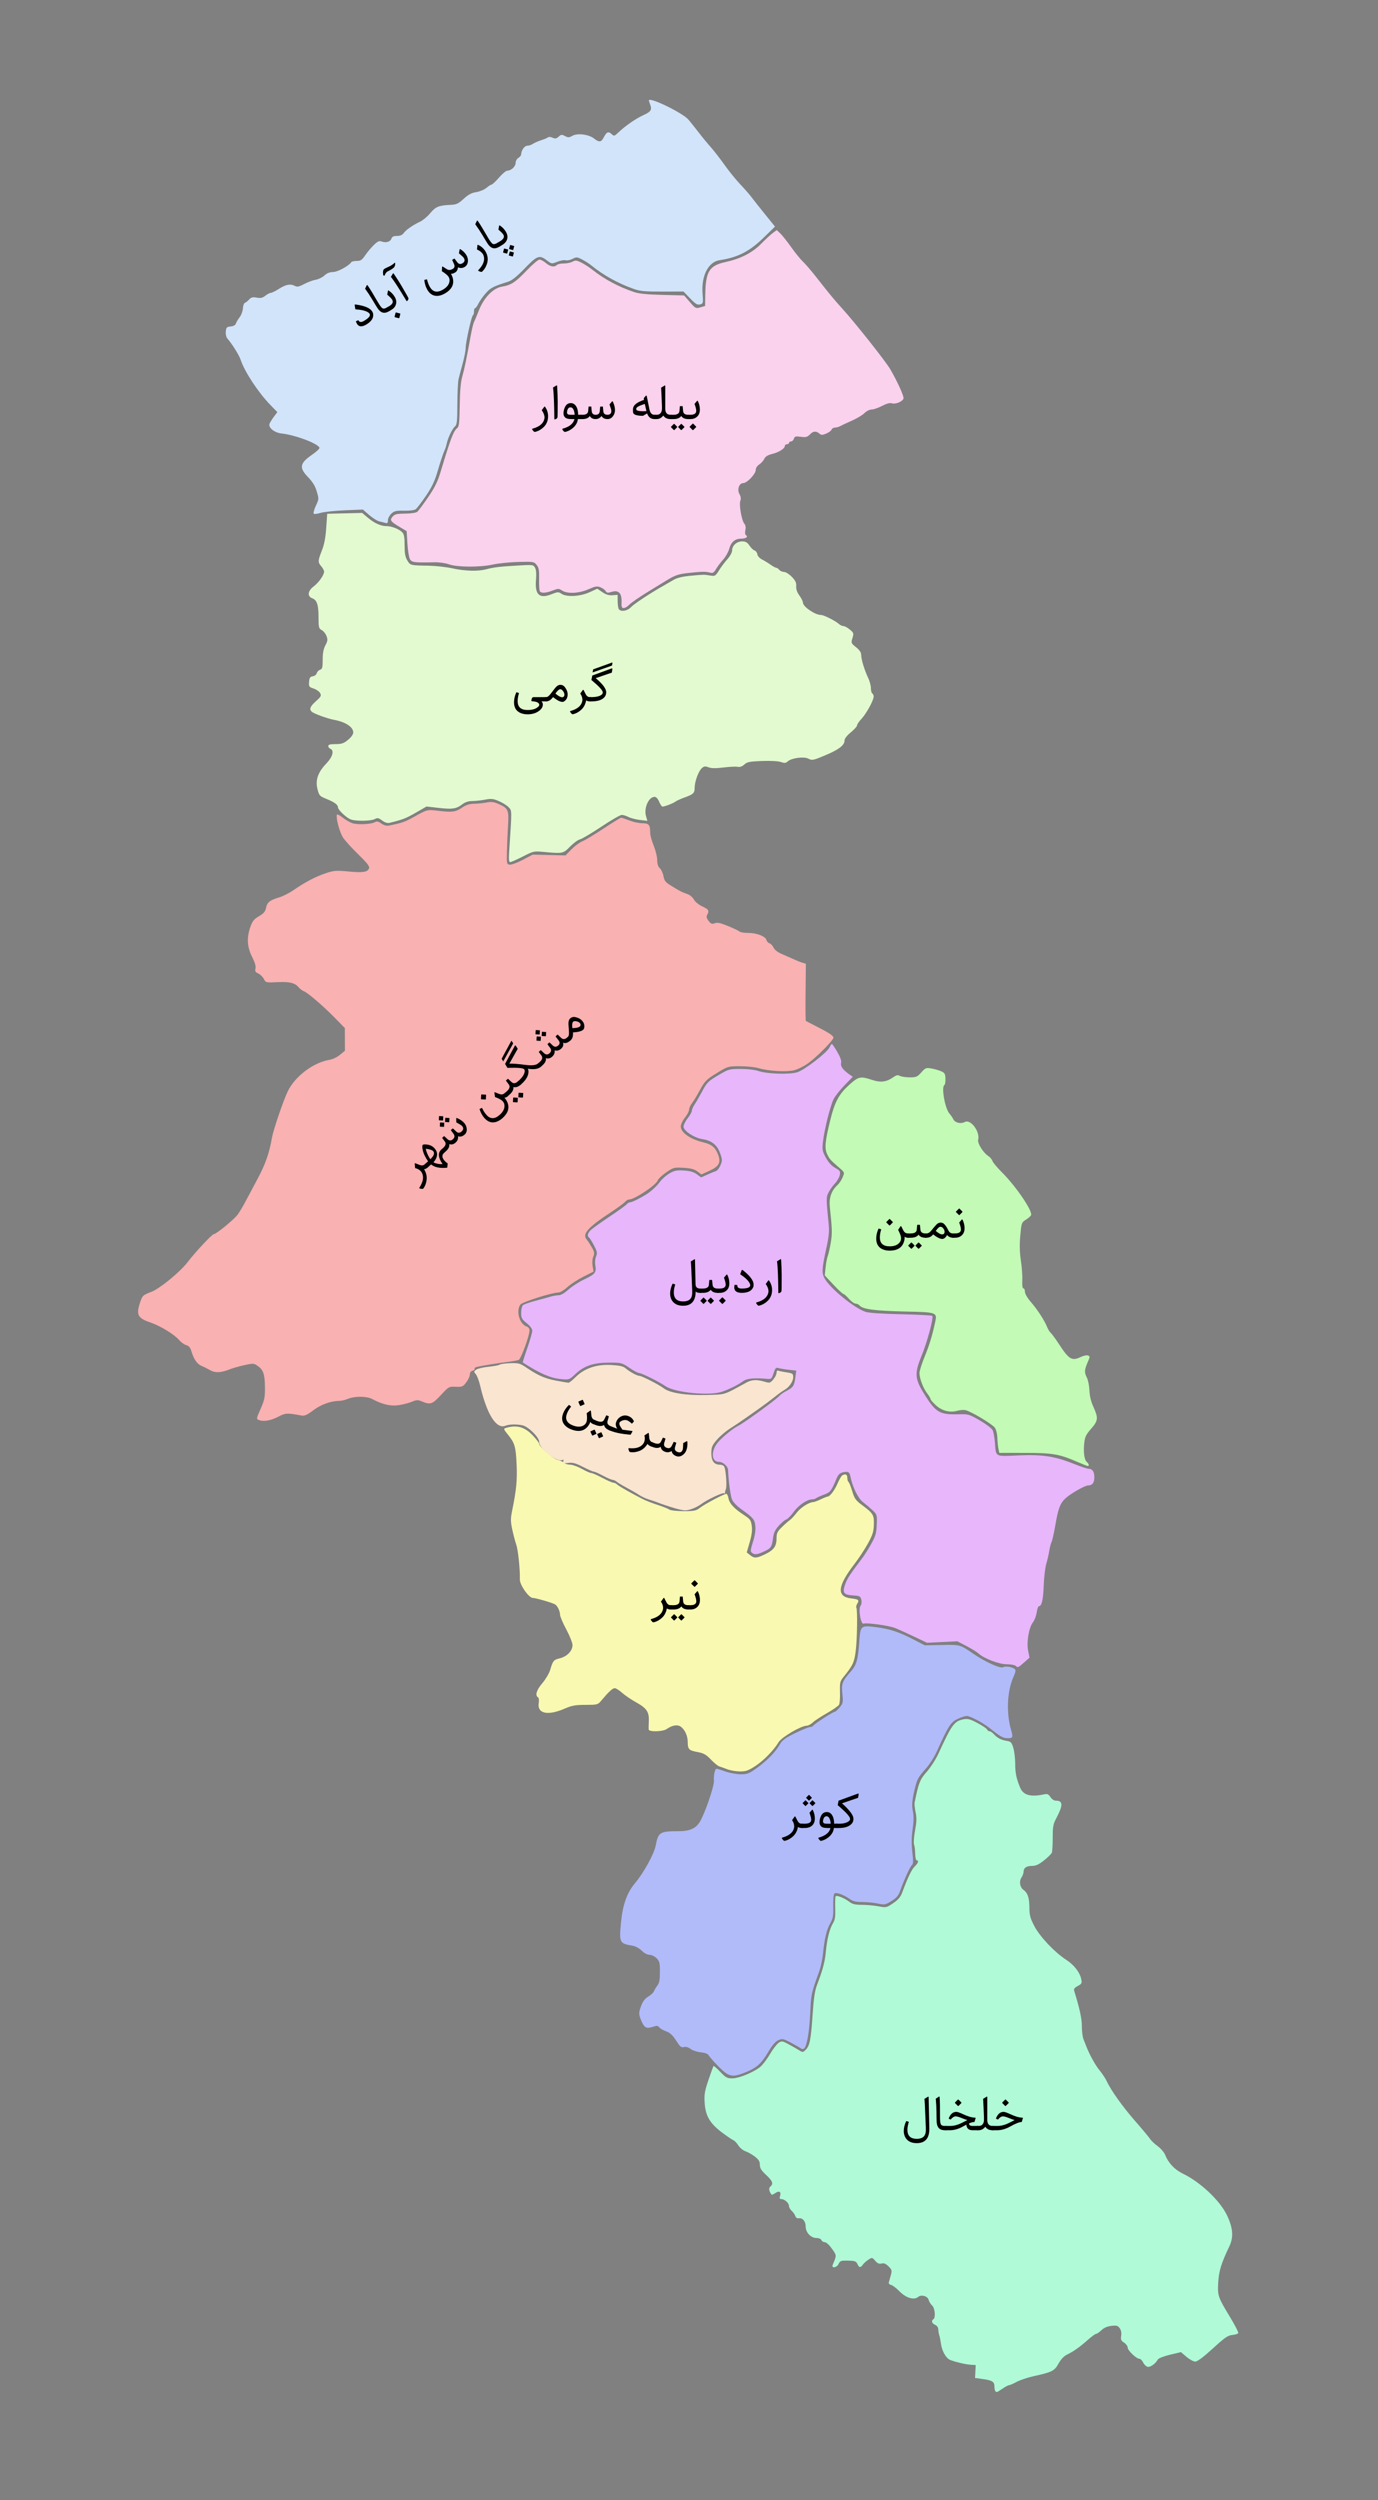 <?xml version="1.0" encoding="utf-8"?>
<!-- Generator: Adobe Illustrator 22.0.0, SVG Export Plug-In . SVG Version: 6.00 Build 0)  -->
<svg version="1.1" id="svg2" xmlns:cc="http://creativecommons.org/ns#" xmlns:dc="http://purl.org/dc/elements/1.1/" xmlns:rdf="http://www.w3.org/1999/02/22-rdf-syntax-ns#" xmlns="http://www.w3.org/2000/svg" xmlns:xlink="http://www.w3.org/1999/xlink" x="0px" y="0px" viewBox="0 0 450.221 816.515" enable-background="new 0 0 450.221 816.515" xml:space="preserve">
<rect x="0" y="0" width="450.221" height="816.515" fill="#808080" stroke="none"/>
<g id="layer1">
	
	<a xlink:href="http://aryanic.com" id="بیله سوار">
	<path d="M256.425,145.654c0.008-0.312,0.32-0.567,0.694-0.567s0.68-0.204,0.68-0.454s0.293-0.453,0.647-0.453   c0.358,0,0.777-0.403,0.936-0.895c0.244-0.769,0.561-0.856,2.244-0.626c1.662,0.227,2.122,0.106,3.029-0.803   c1.117-1.117,1.969-1.168,3.118-0.19c0.554,0.469,0.96,0.46,2.171-0.049c0.82-0.345,1.607-0.93,1.749-1.299   c0.144-0.37,0.646-0.672,1.122-0.672c0.478,0,1.221-0.204,1.652-0.454c0.432-0.25,2.133-1.043,3.776-1.763   c1.643-0.72,3.521-1.842,4.174-2.493c0.661-0.662,1.698-1.185,2.348-1.185c0.64,0,2.17-0.527,3.401-1.17   c1.462-0.765,2.569-1.065,3.199-0.866c1.225,0.389,3.509-0.544,3.833-1.566c0.213-0.67-1.971-5.485-4.324-9.543   c-1.48-2.548-11.342-15.01-15.624-19.742c-2.921-3.228-3.995-4.529-8.791-10.643c-1.467-1.871-3.32-4.013-4.119-4.761   c-0.798-0.748-2.535-2.891-3.86-4.761c-1.323-1.871-2.927-3.883-3.558-4.473l-1.148-1.072l-1.275,0.933   c-0.702,0.514-2.398,2.083-3.771,3.486c-2.89,2.958-6.72,4.927-11.698,6.014c-5.278,1.152-6.466,3.039-6.598,10.501l-0.066,3.847   l-1.548,0.444c-1.483,0.427-1.616,0.36-3.425-1.723l-1.88-2.167l-7.058-0.171c-4.992-0.121-7.705-0.391-9.271-0.923   c-5.139-1.744-9.708-4.183-13.55-7.231c-0.998-0.792-2.636-1.857-3.64-2.369c-1.594-0.811-1.97-0.852-2.947-0.325   c-0.617,0.333-1.904,0.595-2.859,0.583c-0.956-0.012-1.966,0.208-2.245,0.486c-0.816,0.819-2.139,0.588-3.583-0.626   c-0.738-0.623-1.688-1.134-2.104-1.135c-0.417-0.001-2.296,1.604-4.175,3.565c-3.728,3.89-5.083,4.775-8.086,5.274   c-2.873,0.478-5.873,3.558-7.517,7.714c-0.688,1.746-1.429,3.515-1.643,3.932c-0.215,0.417-0.717,2.56-1.116,4.761   c-1.338,7.378-1.951,10.335-2.689,12.967c-0.5,1.781-0.767,4.796-0.831,9.446c-0.079,5.542-0.229,6.931-0.797,7.36   c-1.229,0.93-2.175,3.416-5.426,14.247c-0.97,3.232-1.915,5.156-4.12,8.389c-1.572,2.307-3.178,4.443-3.563,4.747   c-0.397,0.313-2.102,0.559-3.92,0.567c-2.6,0.012-3.37,0.184-4.016,0.895c-1.098,1.213-0.848,1.627,2.02,3.346l2.492,1.494   l0.243,4.055c0.134,2.23,0.498,4.514,0.81,5.075c0.599,1.08,1.358,1.178,8.016,1.032c1.505-0.033,3.636,0.267,4.764,0.669   c2.706,0.966,10.109,1.003,14.328,0.071c1.77-0.391,5.513-0.771,8.313-0.845c4.912-0.129,5.129-0.095,5.98,0.956   c0.724,0.894,0.867,1.724,0.809,4.597c-0.042,1.928,0.065,3.733,0.237,4.011c0.438,0.711,1.945,0.628,4.202-0.233   c1.783-0.682,2.019-0.682,3.06,0c1.738,1.139,5.546,0.954,8.655-0.421c2.262-1,2.8-1.085,3.922-0.621   c0.715,0.296,1.479,0.858,1.697,1.249c0.331,0.591,0.669,0.627,2.005,0.218c2.188-0.672,3.272,0.46,3.164,3.306   c-0.063,1.626,0.067,1.995,0.716,1.995c0.436,0,1.27-0.509,1.854-1.131c0.585-0.623,3.428-2.575,6.314-4.339   c2.887-1.764,5.557-3.395,5.931-3.624c2.68-1.64,3.816-2.022,7.029-2.364c4.51-0.479,5.599-0.498,7.028-0.118   c0.945,0.251,1.273,0.06,1.999-1.168c0.476-0.808,1.523-2.2,2.333-3.093c0.808-0.893,1.697-2.483,1.98-3.533   c0.596-2.214,1.901-3.302,3.962-3.302c1.521,0,2.336-0.625,1.494-1.146c-0.286-0.177-0.365-0.857-0.189-1.649   c0.192-0.883,0.071-1.61-0.352-2.111c-0.87-1.026-1.76-6.215-1.281-7.475c0.25-0.66,0.154-1.381-0.28-2.132   c-0.863-1.485-0.146-3.626,1.215-3.626c1.242,0,4.084-2.988,4.084-4.294c0-0.617,0.472-1.352,1.152-1.799   c0.637-0.416,1.374-1.237,1.644-1.826c0.336-0.738,1.12-1.23,2.528-1.583C254.509,147.709,256.403,146.521,256.425,145.654z" fill="#FAD2ED"/>
		</a>
	
	<a xlink:href="http://aryanic.com" id="پارس آباد">
	<path d="M193.232,86.708c3.756,3.092,8.604,5.788,13.66,7.602c2.214,0.793,3.662,0.934,9.52,0.921l6.905-0.015   l2.162,2.249c1.764,1.833,2.36,2.196,3.238,1.964c1.036-0.274,1.066-0.404,0.826-3.505c-0.451-5.831,1.854-10.376,5.546-10.938   c5.988-0.911,9.746-2.831,14.405-7.363l3.716-3.614l-3.265-4.035c-1.794-2.219-3.795-4.747-4.445-5.617   c-0.652-0.87-2.296-2.745-3.653-4.167c-1.354-1.423-3.67-4.279-5.139-6.349c-1.472-2.069-3.499-4.685-4.51-5.813   c-1.013-1.128-2.758-3.248-3.88-4.711c-1.12-1.462-2.635-3.359-3.359-4.214c-1.913-2.253-12.963-7.61-12.963-6.285   c0,0.108,0.196,0.719,0.439,1.356c0.635,1.669,0.218,2.322-2.173,3.403c-2.445,1.105-6.004,3.553-8.12,5.586   c-1.413,1.356-1.495,1.377-2.353,0.602c-1.042-0.943-1.605-0.693-2.547,1.128c-0.824,1.592-1.484,1.662-3.173,0.334   c-1.726-1.357-5.424-1.815-7.063-0.875c-1.066,0.612-1.394,0.623-2.404,0.082c-1.033-0.554-1.273-0.531-2.083,0.201   c-0.735,0.667-1.12,0.733-1.987,0.337c-0.594-0.27-1.255-0.327-1.474-0.128c-0.218,0.2-1.212,0.622-2.209,0.938   c-0.998,0.315-2.217,0.85-2.709,1.188c-0.491,0.338-1.326,0.616-1.854,0.616c-0.914,0-2.014,1.561-2.014,2.86   c0,0.302-0.406,0.805-0.905,1.116c-0.504,0.315-0.907,1.058-0.907,1.67c0,1.156-1.48,2.516-2.738,2.516   c-0.396,0-1.613,1.02-2.703,2.267c-1.089,1.247-2.168,2.268-2.396,2.268c-0.229,0-0.994,0.485-1.698,1.077   c-0.704,0.593-2.202,1.216-3.328,1.385c-1.52,0.228-2.578,0.792-4.104,2.188c-1.757,1.604-2.38,1.895-4.222,1.968   c-3.838,0.153-4.98,0.617-6.702,2.716c-0.893,1.089-2.378,2.335-3.302,2.77c-2.365,1.113-4.672,2.723-5.41,3.776   c-0.415,0.593-1.146,0.897-2.157,0.897c-1.104,0-1.606,0.239-1.805,0.858c-0.33,1.041-1.792,1.487-3.162,0.966   c-0.812-0.309-1.313-0.093-2.559,1.1c-0.854,0.816-2.125,2.328-2.827,3.36c-1.072,1.578-1.521,1.878-2.807,1.878   c-0.842,0-1.65,0.193-1.797,0.429c-0.729,1.177-4.489,3.198-5.952,3.198c-1.063,0-1.987,0.374-2.809,1.134   c-0.672,0.623-1.938,1.243-2.813,1.378c-0.875,0.135-2.558,0.756-3.736,1.381c-1.677,0.889-2.338,1.034-3.03,0.663   c-1.477-0.791-2.93-0.542-5.182,0.886c-1.18,0.749-2.416,1.361-2.748,1.361c-0.332,0-1.136,0.418-1.785,0.93   c-0.922,0.725-1.541,0.862-2.81,0.625c-1.302-0.244-1.799-0.122-2.481,0.611c-0.47,0.504-1.099,0.998-1.396,1.098   c-0.297,0.1-0.588,0.919-0.645,1.822c-0.055,0.903-0.525,2.185-1.051,2.85c-0.521,0.665-1.071,1.588-1.218,2.052   c-0.173,0.542-0.784,0.892-1.72,0.983c-1.28,0.124-1.471,0.319-1.599,1.656c-0.083,0.863,0.138,1.84,0.508,2.268   c1.611,1.857,3.855,5.453,4.363,6.993c1.272,3.857,5.756,10.665,9.685,14.706l2.289,2.355l-1.128,1.499   c-0.618,0.824-1.264,1.868-1.43,2.318c-0.457,1.238,1.605,2.905,3.901,3.152c4.49,0.483,11.982,3.302,12.429,4.675   c0.087,0.266-0.979,1.267-2.368,2.224c-4.116,2.836-4.377,4.274-1.336,7.402c1.366,1.406,2.276,2.865,2.722,4.359   c0.838,2.818,0.847,2.646-0.259,5.068c-0.509,1.117-0.812,2.214-0.673,2.439c0.146,0.232,1.08,0.145,2.172-0.203   c1.058-0.336,4.619-0.724,7.918-0.861l5.998-0.25l2.075,1.796c1.143,0.988,2.626,1.917,3.298,2.065   c0.672,0.146,1.428,0.337,1.676,0.42h-0.001c0.957,0.319,1.136,0.189,1.136-0.832c0-0.58,0.5-1.524,1.108-2.098   c0.955-0.896,1.551-1.035,4.214-0.98c1.916,0.039,3.369-0.155,3.805-0.509c0.385-0.316,1.845-2.233,3.241-4.262   c1.826-2.651,2.859-4.757,3.671-7.482c1.258-4.234,2.056-6.625,2.556-7.662c0.184-0.383,0.477-1.343,0.651-2.135   c0.421-1.916,1.841-4.808,2.719-5.537c0.581-0.482,0.71-1.773,0.719-7.22c0.006-3.648,0.188-7.347,0.4-8.22   c0.214-0.873,0.819-3.165,1.35-5.093c0.527-1.928,0.96-4.171,0.96-4.983c0-1.882,1.911-10.506,2.373-10.707   c0.19-0.083,0.348-0.645,0.348-1.247c0-0.603,0.166-1.096,0.369-1.096c0.203,0,0.688-0.663,1.078-1.474   c0.392-0.811,1.462-2.33,2.384-3.376c1.597-1.81,2.417-2.236,7.278-3.77c1.292-0.407,2.867-1.665,5.472-4.365   c4.069-4.219,4.799-4.48,7.252-2.608c1.532,1.169,1.576,1.175,3.418,0.438c1.026-0.411,2.242-0.627,2.702-0.481   c0.46,0.146,1.458-0.056,2.219-0.448c1.283-0.665,1.503-0.652,3.137,0.182C191.134,85.229,192.512,86.117,193.232,86.708z" fill="#D2E4FA"/>
		</a>
	
	<a xlink:href="http://aryanic.com" id="سرعین">
	
		<path fill="#FAE5D0" d="M220.608,492.64c-2.026-0.586-4.389-1.379-6.121-2.055c-0.499-0.195-1.66-0.586-2.585-0.867   c-0.923-0.281-2.352-0.959-3.175-1.506c-0.822-0.545-2.618-1.582-3.99-2.305c-1.369-0.727-2.814-1.59-3.209-1.932   c-0.395-0.338-1.007-0.619-1.359-0.633c-0.354-0.01-1.768-0.621-3.14-1.355c-1.37-0.738-2.735-1.346-3.031-1.346   c-0.297,0-1.895-0.689-3.546-1.541c-2.458-1.26-3.346-1.49-4.864-1.287c-1.618,0.219-1.819,0.146-1.563-0.523   c0.182-0.469,0.115-0.662-0.163-0.49c-1.686,1.043-7.691-3.514-7.691-5.834c0-1.541-3.561-5.066-5.508-5.457   c-2.061-0.412-4.244-0.344-5.606,0.174c-2.938,1.117-6.021-3.828-8.188-13.135c-0.374-1.609-1.017-3.297-1.424-3.748   c-0.688-0.76-0.681-0.863,0.13-1.457c0.479-0.35,2.299-0.777,4.045-0.949c1.744-0.172,3.385-0.482,3.642-0.688   c0.257-0.207,1.813-0.42,3.458-0.475c2.717-0.092,3.195,0.041,5.201,1.398c3.884,2.631,6.085,3.602,9.796,4.303   c1.993,0.381,3.813,0.689,4.048,0.689c0.235,0,1.311-0.873,2.391-1.939c2.858-2.815,6.835-4.139,11.621-3.859   c2.698,0.156,3.868,0.43,4.627,1.084c1.33,1.145,3.719,2.447,4.486,2.451c0.772,0.002,6.52,2.938,7.939,4.055   c1.955,1.539,7.36,2.395,13.925,2.207c6.49-0.19,5.408,0.146,13.158-4.088c1.688-0.926,3.396-1.004,5.84-0.273   c1.726,0.52,1.863,0.484,2.887-0.705c0.591-0.686,1.074-1.666,1.074-2.178c0-0.604,0.219-0.846,0.622-0.691   c0.342,0.133,1.564,0.381,2.721,0.555c1.911,0.287,2.099,0.426,2.099,1.563c0,1.406-1.33,3.318-2.915,4.189   c-0.579,0.318-2.071,1.397-3.314,2.395c-1.243,0.998-3.432,2.631-4.865,3.629c-1.433,0.998-3.607,2.527-4.834,3.4   c-1.225,0.873-3.356,2.301-4.741,3.174c-1.383,0.873-3.315,2.533-4.299,3.691c-1.554,1.832-1.784,2.393-1.784,4.35   c0,2.547,0.904,3.75,2.821,3.75c0.688,0,1.286,0.322,1.465,0.787c0.521,1.357,0.844,6.357,0.465,7.225   c-0.196,0.457-0.321,0.998-0.275,1.203c0.046,0.207-0.102,0.264-0.322,0.123c-0.485-0.299-5.535,2.09-7.51,3.555   c-1.609,1.191-4.05,2.098-5.438,2.016C223.077,493.255,221.731,492.964,220.608,492.64L220.608,492.64z"/></a>
	
	<a xlink:href="http://aryanic.com" id="گرمی">
	<path d="M177.865,278.27c5.955,0.56,6.168,0.516,8.38-1.76c1.096-1.128,2.557-2.192,3.245-2.365   c0.688-0.173,3.838-2.041,6.996-4.152c3.16-2.11,6.155-3.836,6.655-3.834c0.501,0.001,1.497,0.309,2.214,0.683   c0.72,0.374,2.396,0.808,3.729,0.965l2.423,0.285l-0.436-1.515c-0.762-2.658,0.856-6.315,2.797-6.315   c0.521,0,1.076,0.592,1.491,1.587c0.365,0.873,0.85,1.587,1.072,1.587c0.756,0,3.485-1.03,4.172-1.574   c0.374-0.296,1.7-0.908,2.947-1.36c3.013-1.09,3.401-1.452,3.401-3.162c0-2.017,1.233-5.44,2.316-6.418   c0.751-0.681,1.124-0.733,2.23-0.315c0.933,0.352,2.381,0.37,4.853,0.062c1.938-0.242,4.033-0.341,4.656-0.22   c0.758,0.146,1.481-0.104,2.18-0.754c0.898-0.836,1.708-0.998,5.765-1.148c2.781-0.103,5.313,0.033,6.172,0.332   c1.174,0.409,1.598,0.376,2.203-0.172c1.273-1.153,5.295-1.696,6.799-0.918c1.206,0.624,1.538,0.558,5.414-1.064   c4.519-1.892,6.386-3.311,6.386-4.85c0-0.635,0.745-1.61,2.041-2.672c1.122-0.92,2.04-1.943,2.04-2.274   c0-0.331,0.646-1.287,1.438-2.124c1.575-1.666,3.988-6.059,3.998-7.276c0.003-0.422-0.196-0.893-0.446-1.047   c-0.249-0.154-0.453-0.931-0.452-1.727c0.001-0.796-0.389-2.263-0.862-3.261c-1.224-2.571-2.317-6.14-2.315-7.552   c0.004-0.844-0.497-1.604-1.678-2.551c-1.625-1.303-1.664-1.403-1.178-2.988c0.474-1.542,0.423-1.708-0.848-2.777   c-0.744-0.625-1.68-1.138-2.075-1.138c-0.397,0-1.057-0.3-1.46-0.667c-1.146-1.035-4.958-2.96-5.864-2.96   c-1.983,0-5.941-2.713-5.941-4.072c0-0.407-0.514-1.436-1.141-2.287c-0.763-1.032-1.108-2.041-1.042-3.032   c0.078-1.152-0.245-1.842-1.441-3.076c-0.848-0.875-1.985-1.591-2.529-1.591c-0.544,0-1.243-0.306-1.556-0.68   c-0.311-0.374-0.763-0.68-1.006-0.68c-0.242,0-1.085-0.459-1.871-1.02c-0.787-0.561-2.043-1.326-2.791-1.7   c-0.774-0.389-1.421-1.11-1.502-1.68c-0.078-0.549-0.484-1.109-0.905-1.245c-0.423-0.135-1.175-0.858-1.674-1.607   c-0.695-1.047-1.245-1.362-2.381-1.363c-1.77-0.002-3.287,1.355-3.287,2.945c0,0.644-0.653,1.865-1.521,2.834   c-0.838,0.936-2.077,2.589-2.756,3.674c-1.174,1.877-1.314,1.959-2.899,1.69c-2.001-0.34-2.072-0.338-6.651,0.098   c-2.267,0.215-4.198,0.681-5.146,1.239c-0.834,0.492-2.416,1.405-3.515,2.028c-4.438,2.517-9.553,5.898-10.583,6.997   c-1.173,1.249-3.348,1.577-3.959,0.599c-0.195-0.312-0.36-1.485-0.367-2.607l-0.011-2.041l-1.659,0.127   c-1.172,0.091-2.148-0.203-3.321-1l-1.661-1.128l-2.574,1.17c-3.061,1.392-7.516,1.617-9.16,0.463   c-0.929-0.648-1.203-0.632-3.314,0.2c-3.926,1.548-5.421,0.072-4.97-4.905c0.157-1.734,0.045-3.089-0.314-3.756   c-0.549-1.026-0.644-1.039-5.838-0.734c-5.821,0.341-7.593,0.556-10.216,1.238c-2.646,0.688-6.873,0.563-10.934-0.325   c-1.995-0.436-5.466-0.824-7.708-0.863c-6.096-0.106-6.052-0.095-7.034-1.71c-0.689-1.13-0.898-2.285-0.9-4.956   c-0.001-2.679-0.18-3.661-0.776-4.257c-1.072-1.073-3.459-2.01-5.118-2.01c-1.893,0-3.95-0.929-6.142-2.769l-1.833-1.54   l-5.706,0.139l-5.706,0.138l-0.32,4.623c-0.226,3.222-0.653,5.458-1.417,7.379c-1.329,3.345-1.349,3.843-0.188,5.179   c0.499,0.575,0.907,1.348,0.907,1.716c0,1.105-1.723,3.548-3.408,4.833c-1.957,1.493-2.151,3.231-0.438,3.883   c1.54,0.585,2.03,2.111,2.03,6.298c0,3.213,0.094,3.57,1.047,4.081c0.574,0.308,1.277,1.178,1.563,1.935   c0.436,1.153,0.376,1.641-0.365,3.024c-0.625,1.165-0.885,2.542-0.885,4.687c0,2.581-0.128,3.078-0.857,3.309   c-0.472,0.15-0.957,0.656-1.08,1.126c-0.122,0.469-0.705,0.922-1.297,1.005c-0.873,0.124-1.099,0.461-1.211,1.809   c-0.129,1.542-0.023,1.694,1.478,2.19c0.889,0.293,1.848,0.967,2.132,1.497c0.455,0.85,0.293,1.162-1.364,2.633   c-1.938,1.723-2.297,2.675-1.308,3.496c0.757,0.627,5.136,2.208,7.137,2.576c3.824,0.702,6.35,2.347,6.35,4.135   c0,0.628-0.65,1.559-1.689,2.414c-1.414,1.166-2.081,1.396-4.081,1.396c-1.741,0-2.391,0.172-2.391,0.632   c0,0.347,0.306,0.749,0.68,0.893c1.35,0.518,0.768,2.661-1.304,4.809c-2.754,2.854-3.646,5.436-2.896,8.379   c0.537,2.107,0.711,2.298,2.888,3.174c2.646,1.066,3.808,1.914,3.808,2.779c0,0.783,2.628,3.298,4.081,3.905   c1.563,0.653,6.649,0.604,7.924-0.077c0.897-0.481,1.24-0.417,2.422,0.457c0.9,0.667,1.738,0.929,2.43,0.762   c4.182-1.01,5.389-1.475,8.528-3.287l3.536-2.04l3.983,0.453c4.51,0.512,5.729,0.325,7.723-1.184   c0.932-0.705,2.017-1.062,3.225-1.062c1.003,0,2.891-0.202,4.191-0.449c2.031-0.385,2.679-0.315,4.552,0.49   c1.201,0.517,2.631,1.416,3.179,1.999c1.075,1.145,1.068,0.593,0.182,14.171h-0.001c-0.183,2.755-0.103,3.741,0.303,3.741   c0.301,0,2.151-0.818,4.113-1.817C174.317,277.956,174.38,277.942,177.865,278.27z" fill="#E3FAD0"/>
		</a>
	
	<a xlink:href="http://aryanic.com" id="نیر">
	
		<path d="M237.616,577.857c-0.998-0.381-2.188-0.807-2.644-0.949c-0.454-0.143-1.679-1.15-2.721-2.24   c-1.56-1.629-2.331-2.061-4.364-2.438c-2.813-0.52-3.181-0.9-3.188-3.303c-0.01-2.002-0.958-4.06-2.314-5.008   c-1.056-0.74-2.827-0.43-4.584,0.801c-1.26,0.883-5.778,0.996-5.869,0.148c-0.033-0.314-0.014-1.447,0.043-2.522   c0.168-3.154-0.625-4.396-4-6.267c-1.656-0.918-3.774-2.35-4.712-3.184c-0.936-0.84-2.021-1.522-2.416-1.522   c-0.707,0-2.016,1.203-4.344,3.996c-1.189,1.424-1.27,1.445-5.215,1.457c-3.315,0.008-4.48,0.215-6.73,1.197   c-5.583,2.438-9.107,1.691-8.541-1.807c0.148-0.918,0.046-1.682-0.251-1.865c-1.012-0.625-0.458-2.406,1.438-4.627   c1.066-1.252,2.21-3.178,2.538-4.281c0.909-3.068,1.131-3.33,3.221-3.846c2.322-0.572,4.089-2.428,4.089-4.295   c0-0.729-0.918-3.037-2.04-5.129c-1.123-2.094-2.041-4.254-2.041-4.803c0-1.115-0.782-2.801-1.542-3.32   c-0.741-0.506-6.359-2.152-7.35-2.152c-1.302,0-4.293-4.275-4.234-6.047c0.104-3.17-0.579-9.705-1.196-11.445   c-0.358-1.016-0.942-3.229-1.298-4.916c-0.558-2.666-0.556-3.5,0.02-6.316c1.336-6.559,1.638-9.709,1.419-14.807   c-0.25-5.846-0.608-7.08-2.854-9.816c-1.358-1.66-1.461-1.938-0.767-2.147c3.663-1.107,6.222-0.402,8.93,2.459   c1.139,1.203,2.071,2.434,2.071,2.732c0,0.953,4.547,4.891,6.021,5.211c0.775,0.174,1.691,0.596,2.035,0.939   c0.344,0.344,1.257,0.625,2.029,0.625c0.771,0,2.489,0.611,3.814,1.359c1.325,0.748,2.702,1.357,3.061,1.357   c0.357,0,1.995,0.713,3.641,1.586c1.646,0.873,3.28,1.588,3.633,1.588c0.354,0,0.911,0.271,1.241,0.598   c0.56,0.553,4.878,3.006,8.534,4.846c0.873,0.438,3.016,1.266,4.761,1.836c1.746,0.57,3.456,1.254,3.801,1.52   c0.344,0.264,2.397,0.486,4.565,0.49c3.562,0.01,4.093-0.105,5.499-1.176c1.62-1.232,7.796-4.482,8.521-4.482   c0.227,0,0.541,0.68,0.695,1.508c0.316,1.691,1.848,3.326,5.102,5.455c1.956,1.279,2.23,1.664,2.488,3.473   c0.206,1.443,0.013,3.006-0.671,5.369l-0.962,3.336l1.063,0.859c1.389,1.125,2.138,1.086,4.92-0.258   c2.867-1.383,3.75-2.598,3.75-5.158c0-1.703,0.248-2.236,1.701-3.668c0.935-0.922,2.115-1.969,2.627-2.328   c0.511-0.357,1.515-1.43,2.229-2.383c1.246-1.654,4.059-3.484,5.354-3.484c0.337,0,1.457-0.408,2.488-0.906   c1.032-0.498,2.057-0.906,2.273-0.906c0.751,0,2.309-2.047,3.272-4.299c0.529-1.242,1.209-2.412,1.505-2.602   c1.018-0.647,1.672-0.354,1.672,0.752c0,0.607,0.169,1.211,0.375,1.338c0.206,0.127,0.756,1.488,1.221,3.023   c0.734,2.426,1.147,3.018,3.139,4.496c3.743,2.779,4.028,3.248,3.935,6.443c-0.07,2.359-0.388,3.361-1.978,6.238   c-1.04,1.885-2.988,4.852-4.335,6.59c-5.624,7.283-5.948,10.721-1.066,11.281c2.397,0.272,2.692,0.525,1.967,1.69   c-0.31,0.498-0.45,1.09-0.31,1.318c0.428,0.691,0.281,10.433-0.215,14.266c-0.473,3.652-0.937,4.633-3.97,8.373   c-1.148,1.42-1.248,1.834-1.154,4.924c0.059,1.857-0.077,3.715-0.301,4.129c-0.222,0.414-2.002,1.656-3.957,2.766   c-1.954,1.104-4.04,2.477-4.636,3.051c-0.595,0.572-1.514,1.051-2.04,1.06c-1.845,0.033-8.137,3.738-9.111,5.365   c-1.588,2.65-4.898,6.033-7.676,7.84c-2.235,1.455-3.057,1.738-4.985,1.721C240.47,578.556,238.613,578.236,237.616,577.857   L237.616,577.857z" fill="#F9F9B1"/></a>
	
	<a xlink:href="http://aryanic.com" id="اردبیل">
	
		<path fill="#E8B6FB" d="M331.829,544.072c-0.275-0.277-1.594-0.508-2.925-0.512   c-2.551-0.006-7.423-1.875-9.225-3.537c-0.502-0.463-2.258-1.543-3.902-2.4l-2.99-1.559l-4.966,0.236l-4.967,0.234l-4.282-2.037   c-2.353-1.121-5.098-2.361-6.096-2.758c-2.063-0.818-9.285-1.822-10.303-1.435c-0.942,0.361-1.81-4.77-0.994-5.887   c0.334-0.457,0.422-1.229,0.225-1.975c-0.292-1.1-0.558-1.236-2.639-1.357c-3.104-0.184-3.591-0.83-2.665-3.545   c0.646-1.894,1.53-3.256,5.722-8.791c0.66-0.873,1.942-2.916,2.85-4.543c1.399-2.514,1.666-3.449,1.777-6.246   c0.133-3.244,0.11-3.31-1.452-4.764c-0.873-0.811-2.285-2.012-3.14-2.668c-1.506-1.158-3.388-5.027-3.984-8.197   c-0.301-1.584-0.725-1.838-2.439-1.461c-1.021,0.225-1.557,0.728-2.08,1.961c-1.795,4.236-2.054,4.566-4.181,5.348   c-1.149,0.428-2.283,0.939-2.522,1.147c-0.235,0.209-0.807,0.379-1.265,0.379c-1.675,0-4.483,1.891-6.052,4.074   c-0.881,1.226-1.982,2.351-2.447,2.498c-0.465,0.148-1.559,1.061-2.433,2.027c-1.184,1.309-1.662,2.322-1.872,3.949   c-0.369,2.859-0.693,3.404-2.545,4.283c-2.515,1.195-3.363,1.344-4.196,0.732c-0.744-0.545-0.733-0.75,0.186-3.729   c0.654-2.117,0.897-3.82,0.743-5.193c-0.243-2.154-0.578-2.545-4.854-5.629c-1.122-0.809-2.332-2.07-2.689-2.81   c-0.528-1.096-1.203-5.969-1.358-9.842c-0.049-1.17-1.684-2.607-2.966-2.607c-2.409,0-2.721-3.23-0.582-6.086   c1.23-1.641,5.107-4.846,6.901-5.705c1.768-0.844,12.448-8.613,13.368-9.721c0.354-0.426,1.384-1.152,2.29-1.615   c2.239-1.143,2.613-1.691,2.968-4.363l0.305-2.301l-2.43-0.279c-1.337-0.148-2.864-0.402-3.395-0.561   c-0.826-0.24-1.057,0.002-1.589,1.684c-0.565,1.795-0.739,1.955-1.98,1.848c-4.251-0.385-6.73-0.162-7.895,0.697   c-1.601,1.186-4.492,2.645-6.914,3.482c-4.11,1.434-15.39,0.338-18.521-1.797c-2.205-1.504-7.791-4.287-8.626-4.297   c-0.38-0.004-1.809-0.77-3.175-1.699c-2.41-1.643-2.604-1.693-6.564-1.701c-5.099-0.01-8.207,1.035-11.055,3.717   c-2.022,1.904-2.04,1.912-4.783,1.658c-3.382-0.31-6.96-1.873-12.415-5.418c-0.075-0.049,0.588-2.174,1.475-4.719   c0.888-2.547,1.611-5.086,1.611-5.645c0-0.637-0.674-1.555-1.813-2.471c-1.612-1.297-1.813-1.676-1.813-3.422   c0-1.104,0.271-2.19,0.615-2.477c0.339-0.279,2.125-0.906,3.968-1.395c1.844-0.48,4.065-1.094,4.939-1.355   c0.872-0.264,2.104-0.479,2.737-0.479c0.719,0,1.922-0.699,3.179-1.844c1.11-1.018,3.475-2.531,5.249-3.369   c3.496-1.648,3.971-2.267,3.53-4.604c-0.159-0.855-0.049-2.108,0.25-2.833c0.473-1.137,0.387-1.594-0.678-3.624   c-0.668-1.279-1.396-2.438-1.619-2.575c-0.702-0.434-0.438-1.487,0.616-2.482c0.563-0.528,3.294-2.479,6.073-4.333   c2.778-1.855,5.304-3.675,5.608-4.045c0.308-0.37,0.849-0.672,1.2-0.672c0.564,0,2.758-1.072,5.107-2.494   c1.591-0.963,3.574-2.785,4.616-4.239c0.598-0.835,1.961-2.031,3.027-2.659c1.648-0.968,2.369-1.114,4.762-0.961   c2.021,0.129,3.216,0.473,4.22,1.216l1.397,1.036l2.001-0.906c1.103-0.499,2.368-1.02,2.815-1.158   c0.448-0.138,1.126-0.998,1.508-1.91c0.635-1.52,0.623-1.852-0.134-3.957c-0.972-2.698-2.762-4.119-5.757-4.568   c-2.674-0.401-6.182-2.724-6.182-4.094c0-0.566,0.611-1.799,1.36-2.741c0.748-0.941,1.361-2.041,1.363-2.443   c0.001-0.402,0.416-1.343,0.922-2.092c0.505-0.748,1.641-2.717,2.521-4.375c1.46-2.743,1.926-3.204,5.14-5.101   c3.453-2.04,3.62-2.086,7.393-2.086c2.217,0,4.655,0.281,5.729,0.659c2.731,0.964,10.113,1.22,12.695,0.439   c2.39-0.722,9.809-6.449,10.597-8.178c0.27-0.596,0.612-1.075,0.761-1.066c0.146,0.009,0.939,1.178,1.765,2.598   c1.011,1.742,1.412,2.919,1.235,3.621c-0.267,1.061,0.635,2.276,2.81,3.788l1.008,0.7l-2.672,2.746   c-1.468,1.51-3.079,3.549-3.581,4.532c-1.086,2.13-3.083,10.125-3.504,14.035c-0.271,2.506-0.173,3.023,0.97,5.118   c0.838,1.54,1.865,2.667,3.034,3.324c1.59,0.893,1.741,1.133,1.498,2.352c-0.148,0.747-0.856,1.976-1.57,2.73   c-0.718,0.755-1.655,2.074-2.087,2.93c-0.809,1.599-0.808,1.866,0.043,10.459c0.219,2.22,0.044,4.067-0.709,7.482   c-1.577,7.15-1.644,8.522-0.49,10.387c2.074,3.353,9.458,9.334,13.177,10.67c1.006,0.359,5.24,0.648,11.563,0.789   c5.484,0.119,10.12,0.357,10.299,0.527c0.513,0.492-1.625,8.498-3.468,12.994c-2.483,6.066-2.318,7.642,1.412,13.443   c3.331,5.176,4.696,5.898,10.8,5.715c3.033-0.092,3.336-0.002,6.826,2.027c2.009,1.166,3.88,2.592,4.158,3.164   c0.279,0.574,0.613,2.373,0.742,3.998c0.39,4.893-0.179,4.58,7.708,4.238c7.917-0.338,11.892,0.281,18.341,2.861   c2.072,0.83,4.123,1.508,4.558,1.508c1.23,0,1.879,0.94,1.879,2.723c0,1.852-0.65,2.721-2.044,2.721   c-1.054,0-5.732,2.67-7.406,4.227c-1.713,1.59-2.353,3.262-3.247,8.484c-0.464,2.705-1.038,5.289-1.275,5.74   c-0.236,0.451-0.573,1.736-0.748,2.859c-0.175,1.121-0.619,3.063-0.986,4.309c-0.368,1.248-0.745,4.449-0.839,7.111   c-0.156,4.592-0.656,6.721-1.577,6.721c-0.227,0-0.549,0.92-0.718,2.045c-0.169,1.125-0.72,2.568-1.224,3.211   c-1.319,1.678-2.127,6.455-1.569,9.281l0.448,2.264l-1.763,1.557c-1.989,1.756-2.068,1.787-2.77,1.088L331.829,544.072z"/></a>
	
	<a xlink:href="http://aryanic.com" id="خلخال">
	
		<path fill="#B0FAD7" d="M325.205,780.984c-0.165-0.166-0.302-0.873-0.302-1.57c0-1.523-0.767-1.994-3.96-2.424   l-2.373-0.32l0.105-2.113l0.103-2.107l-1.587-0.1c-1.621-0.098-4.855-0.842-6.688-1.539c-1.395-0.525-2.751-2.896-3.08-5.381   c-0.151-1.129-0.397-2.357-0.549-2.73c-0.151-0.375-0.289-1.191-0.309-1.814c-0.02-0.721-0.399-1.295-1.052-1.58   c-1.067-0.469-1.34-1.342-0.566-1.82c0.813-0.502,0.521-3.652-0.413-4.498c-0.476-0.432-0.981-1.254-1.128-1.83   c-0.313-1.248-2.418-1.83-3.445-0.951c-1.31,1.117-3.979,0.32-6.044-1.803c-1.04-1.07-2.299-2.027-2.798-2.127   c-0.524-0.105-0.831-0.457-0.729-0.834c0.101-0.359,0.395-1.408,0.653-2.33c0.434-1.527,0.369-1.781-0.735-2.885   c-0.887-0.887-1.497-1.139-2.28-0.941c-0.792,0.197-1.333-0.033-2.077-0.891c-0.985-1.133-1.033-1.141-2.229-0.365   c-0.671,0.434-1.486,1.164-1.813,1.621c-0.783,1.096-1.204,1.047-1.776-0.209c-0.407-0.894-0.835-1.049-3.046-1.1   c-2.311-0.055-2.623,0.051-3.072,1.039c-0.592,1.297-2.474,1.596-1.936,0.305c1.308-3.135,1.313-2.994-0.261-5.227   c-0.865-1.23-1.863-2.141-2.344-2.141c-0.459,0-0.95-0.31-1.095-0.685c-0.15-0.391-0.828-0.68-1.594-0.68   c-1.867,0-3.561-1.795-3.561-3.777c0-1.697-1.021-2.879-2.3-2.662c-0.469,0.08-0.913-0.225-1.075-0.731   c-0.149-0.48-0.679-1.232-1.171-1.684c-0.493-0.441-0.896-1.15-0.896-1.572c0-0.967-1.406-2.271-2.447-2.271   c-0.581,0-0.713-0.236-0.502-0.898c0.467-1.475-0.163-1.967-1.441-1.131c-0.621,0.408-1.188,0.678-1.257,0.596   c-0.875-1.039-1.069-2.148-0.466-2.65c1.104-0.916,0.779-1.822-1.37-3.824c-1.578-1.471-2.04-2.221-2.04-3.318   c0-1.102-0.373-1.705-1.664-2.69c-0.915-0.699-2.289-1.475-3.053-1.725c-0.764-0.248-1.801-1.1-2.304-1.891   s-1.224-1.553-1.597-1.691c-0.374-0.141-2.007-1.242-3.628-2.447c-4.043-3.01-5.519-5.49-5.783-9.732   c-0.178-2.834-0.005-3.869,1.259-7.59c0.805-2.369,1.541-4.395,1.637-4.5c0.096-0.104,1.088,0.766,2.204,1.932   c1.776,1.854,2.265,2.115,3.908,2.115c2.055,0,6.551-1.795,8.928-3.563c0.821-0.611,2.313-2.512,3.31-4.221   c0.999-1.711,2.312-3.432,2.912-3.828c1.032-0.676,1.234-0.643,3.491,0.596c1.318,0.721,2.855,1.605,3.411,1.961   c0.914,0.584,1.11,0.555,1.96-0.295c1.307-1.307,1.711-3.381,2.25-11.547c0.341-5.168,0.718-7.727,1.405-9.523   c1.896-4.969,2.603-7.604,2.911-10.889c0.393-4.201,1.22-7.523,2.324-9.342c0.678-1.111,0.831-2.141,0.745-4.922   c-0.061-1.934-0.005-3.688,0.125-3.897c0.292-0.473,3.021,0.643,4.581,1.867c0.889,0.697,1.844,0.92,3.973,0.92   c1.542,0,3.979,0.217,5.42,0.482c2.563,0.475,2.659,0.453,4.836-1.02c1.671-1.133,2.404-2.008,2.975-3.545   c1.806-4.879,3.093-7.549,4.089-8.481c1.111-1.039,1.397-1.949,0.615-1.949c-0.25,0-0.469-0.969-0.485-2.154   c-0.018-1.184-0.188-2.551-0.378-3.037c-0.189-0.481-0.042-2.522,0.328-4.533c0.523-2.846,0.564-4.17,0.183-5.99   c-0.27-1.287-0.415-2.719-0.32-3.178c1.296-6.438,1.722-7.514,3.972-10.057c1.25-1.41,2.973-4.096,3.829-5.967   c4.326-9.451,5.168-10.596,8.214-11.168c1.354-0.254,2.153-0.037,4.543,1.236c1.595,0.848,2.999,1.799,3.12,2.109   c0.121,0.313,0.473,0.568,0.781,0.568c0.31,0,0.946,0.426,1.421,0.943c1.133,1.258,2.347,1.889,4.22,2.197   c1.355,0.229,1.608,0.494,2.146,2.297c0.336,1.121,0.612,3.453,0.616,5.185c0.007,3.057,0.379,4.844,1.632,7.834   c1.013,2.414,3.409,3.088,7.705,2.166c1.175-0.252,1.519-0.115,2.165,0.875c0.455,0.69,1.191,1.174,1.804,1.174   c2.331,0,2.367,1.502,0.136,5.693c-1.035,1.941-1.189,2.772-1.189,6.395c0,2.287-0.124,4.482-0.274,4.877   c-0.151,0.396-1.301,1.535-2.555,2.531c-1.725,1.373-2.683,1.813-3.94,1.813c-1.829,0-2.752,0.646-2.752,1.92   c0,0.459-0.315,1.315-0.701,1.902c-0.821,1.254-0.495,3.176,0.682,4.01c1.36,0.969,1.901,2.572,1.917,5.691   c0.015,2.557,0.265,3.508,1.605,6.103c1.787,3.461,6.602,8.557,10.444,11.055c2.59,1.682,4.459,4.103,4.908,6.355   c0.256,1.272,0.128,1.516-1.146,2.172c-0.994,0.518-1.36,0.979-1.194,1.514c1.825,5.902,2.528,9.145,2.528,11.639   c0,1.604,0.228,3.49,0.51,4.188c0.281,0.697,0.707,1.779,0.948,2.402c1.056,2.736,2.968,6.178,4.384,7.893   c0.844,1.021,1.864,2.57,2.268,3.443c1.386,3.002,5.235,8.399,9.33,13.072c2.255,2.576,4.424,5.174,4.814,5.77   c0.392,0.602,1.531,1.686,2.53,2.406c0.999,0.727,2.091,2.002,2.428,2.842c1.073,2.686,3.104,4.83,5.796,6.131   c5.764,2.783,12.19,8.867,14.456,13.69c1.938,4.115,2.148,7.068,0.726,10.053c-2.634,5.51-3.406,8-3.634,11.672   c-0.271,4.408-0.113,4.875,3.85,11.418c1.571,2.6,2.788,4.945,2.698,5.215c-0.088,0.269-0.941,0.555-1.899,0.635   c-1.479,0.123-2.448,0.791-6.42,4.422c-3.108,2.84-5.035,4.275-5.737,4.275c-0.582,0-1.871-0.695-2.865-1.547l-1.806-1.545   l-3.578,0.852c-2.021,0.482-3.749,1.158-3.97,1.553c-0.755,1.35-2.37,2.535-3.274,2.406c-0.501-0.072-1.179-0.693-1.507-1.379   c-0.328-0.686-0.884-1.248-1.235-1.248c-0.994,0-3.846-2.715-3.846-3.664c0-0.467-0.53-1.197-1.18-1.621   c-0.979-0.641-1.14-1.023-0.943-2.228c0.149-0.922-0.021-1.826-0.47-2.465c-0.601-0.855-1.008-0.973-2.719-0.781   c-1.337,0.15-2.431,0.627-3.25,1.412c-0.683,0.652-1.459,1.186-1.73,1.186c-0.271,0-1.483,0.879-2.695,1.953   c-2.662,2.361-4.691,3.799-6.819,4.834c-1.032,0.502-2.022,1.541-2.797,2.945c-1.329,2.402-2.041,2.76-8.184,4.121   c-1.896,0.42-4.365,1.25-5.484,1.844c-1.12,0.596-2.245,1.082-2.502,1.082c-0.257,0-1.218,0.51-2.135,1.133   c-1.837,1.248-1.887,1.266-2.32,0.832V780.984L325.205,780.984z"/></a>
	
	<a xlink:href="http://aryanic.com" id="نمین">
	
		<path fill="#C2FAB6" d="M352.037,477.488c-5.992-2.596-8.044-2.949-17.152-2.959l-8.385-0.012l-0.291-1.359   c-0.16-0.746-0.315-2.336-0.347-3.529c-0.028-1.193-0.383-2.672-0.786-3.287c-0.731-1.119-7.65-5.275-9.595-5.768   c-0.566-0.143-1.759-0.057-2.647,0.188c-2.488,0.69-5.022,0.057-7.028-1.76c-0.969-0.875-1.761-1.785-1.761-2.023   c0-0.232-0.508-1.094-1.125-1.9c-1.32-1.732-2.504-4.863-2.504-6.627c0-0.69,0.741-3.063,1.648-5.272   c1.593-3.889,2.425-6.596,3.441-11.197c0.749-3.389,0.729-3.397-10.078-3.637c-9.459-0.213-13.57-0.754-14.537-1.918   c-0.296-0.357-0.898-0.65-1.343-0.65s-1.432-0.713-2.198-1.586c-0.766-0.873-1.58-1.588-1.809-1.588   c-0.229,0-1.689-1.361-3.245-3.023l-2.829-3.023l0.271-2.598c0.148-1.428,0.463-3.076,0.694-3.664   c0.234-0.586,0.677-2.527,0.984-4.314c0.522-3.042,0.486-4.514-0.291-11.74c-0.324-2.999,0.519-5.409,2.522-7.222   c0.547-0.494,1.293-1.616,1.66-2.494c0.668-1.595,0.667-1.597-1.058-3.093c-2.985-2.59-3.239-2.874-4.003-4.482   c-0.896-1.887-0.695-4.086,1-11.025c1.468-6.009,2.828-8.549,6.217-11.617c3.022-2.734,3.664-2.87,7.529-1.588   c2.769,0.918,4.668,0.664,6.902-0.926c0.958-0.681,1.438-0.771,2.124-0.402c0.489,0.261,1.94,0.476,3.227,0.476   c2.104,0,2.476-0.159,3.76-1.609c1.31-1.479,1.569-1.585,3.203-1.309c0.978,0.165,2.418,0.567,3.199,0.895   c1.238,0.518,1.433,0.831,1.494,2.431c0.04,1.01-0.119,1.956-0.354,2.102c-1.061,0.655,0.21,7.732,1.678,9.354   c0.418,0.461,0.987,1.297,1.266,1.856c0.563,1.133,2.448,1.558,3.772,0.85c1.879-1.005,5.01,3.216,4.325,5.832   c-0.288,1.102,1.616,4.177,3.251,5.248c0.613,0.402,1.247,1.144,1.407,1.647c0.157,0.503,1.548,2.168,3.085,3.701   c4.631,4.615,10.105,12.661,9.541,14.018c-0.127,0.306-0.886,0.968-1.684,1.471c-1.407,0.888-1.462,1.04-1.838,5.214   c-0.27,3.03-0.214,5.438,0.2,8.155c0.322,2.118,0.529,5.026,0.459,6.461c-0.082,1.66,0.052,2.607,0.366,2.607   c0.27,0,0.496,0.498,0.496,1.105c0,0.647,0.783,2.012,1.89,3.287c2.164,2.498,4.479,6.047,5.332,8.174   c0.321,0.803,0.87,1.697,1.221,1.988c0.352,0.289,1.585,1.98,2.745,3.756c3.231,4.945,4.165,5.479,7.12,4.07   c0.859-0.41,1.891-0.619,2.293-0.465c0.672,0.258,0.671,0.422-0.015,1.992c-1.163,2.664-1.23,3.52-0.398,5.129   c0.425,0.822,0.819,2.734,0.876,4.252c0.069,1.838,0.507,3.645,1.311,5.424c1.646,3.641,1.556,4.498-0.774,7.162   c-1.675,1.914-2.02,2.645-2.236,4.738c-0.31,3,0.036,5.42,0.874,6.111c0.671,0.561,0.838,1.322,0.282,1.301   C355.211,478.802,353.697,478.207,352.037,477.488L352.037,477.488z"/></a>
	
	<a xlink:href="http://aryanic.com" id="کوثر">
	
		<path fill="#B1BBF9" d="M234.88,675.064c-1.543-1.559-3.009-3.213-3.257-3.676c-0.313-0.578-1.146-0.918-2.677-1.086   c-1.222-0.135-2.724-0.635-3.336-1.111c-0.706-0.549-1.493-0.771-2.152-0.605c-0.874,0.219-1.283-0.119-2.569-2.129   c-1.136-1.777-1.979-2.555-3.287-3.027c-0.967-0.35-1.979-0.936-2.25-1.305c-0.412-0.563-0.762-0.582-2.171-0.117   c-1.999,0.66-2.708,0.25-3.712-2.154c-0.83-1.982-0.82-2.57,0.084-4.938c0.488-1.279,1.258-2.238,2.277-2.84   c0.848-0.5,1.673-1.272,1.834-1.713c0.161-0.443,0.666-1.289,1.123-1.887c0.632-0.82,0.827-1.883,0.827-4.438   c0-2.965-0.131-3.492-1.11-4.478c-0.616-0.611-1.646-1.109-2.303-1.109c-0.715,0-1.729-0.537-2.532-1.344   c-0.785-0.785-2.041-1.461-3.025-1.627c-4.219-0.713-4.364-0.988-3.783-7.264c0.561-6.041,1.928-9.943,4.596-13.133   c2.912-3.479,6.255-9.57,6.784-12.367c0.814-4.301,1.337-4.625,7.441-4.629c3.539,0,5.52-0.834,6.864-2.891   c1.607-2.455,4.816-11.729,4.71-13.611c-0.111-1.949,0.332-3.9,0.886-3.9c0.179,0,1.486,0.408,2.905,0.906   c1.419,0.498,3.667,0.906,4.995,0.906c2.151,0,2.726-0.227,5.296-2.096c3.389-2.467,6.002-5.148,7.401-7.602   c0.819-1.434,1.759-2.129,5.039-3.74c2.22-1.088,4.399-1.98,4.85-1.98c0.45,0,0.951-0.219,1.116-0.486   c0.372-0.601,6.409-4.5,6.973-4.5c0.225,0,0.946-0.641,1.604-1.422c1.118-1.328,1.178-1.619,0.896-4.471   c-0.331-3.352-0.055-4.072,2.819-7.346c1.8-2.051,2.306-3.84,2.704-9.568c0.382-5.44,0.439-5.488,5.689-4.815   c4.356,0.563,7.359,1.566,12.229,4.106l3.464,1.801l5.605-0.104c6.038-0.109,5.878-0.152,10.119,2.76   c3.941,2.709,8.94,4.994,9.853,4.506c0.838-0.449,2.936-0.129,3.848,0.586c0.396,0.311,0.289,0.959-0.419,2.545   c-2.089,4.682-2.406,11.688-0.791,17.322c0.698,2.438,0.594,2.719-1.033,2.719c-1.576,0-2.299-0.402-5.996-3.332   c-2.168-1.719-6.332-3.924-7.41-3.924c-0.543,0-1.87,0.416-2.948,0.922c-2.332,1.096-3.039,2.199-6.979,10.893   c-0.741,1.635-2.286,4.029-3.436,5.32c-2.466,2.777-2.84,3.422-3.505,6.047c-1.017,4.017-1.203,5.973-0.765,8.027   c0.309,1.449,0.282,3.215-0.088,5.731c-0.376,2.564-0.405,4.777-0.101,7.478c0.348,3.033,0.313,3.932-0.157,4.309   c-0.566,0.449-2.51,4.73-3.917,8.625c-0.479,1.322-1.215,2.152-2.758,3.105c-1.989,1.229-2.233,1.272-4.43,0.805   c-1.276-0.273-3.557-0.498-5.064-0.498c-2.026,0-3.078-0.24-4.032-0.92c-2.098-1.494-4.568-2.385-5.108-1.844   c-0.267,0.266-0.433,2.082-0.382,4.164c0.077,3.147-0.064,3.967-0.978,5.563c-1.169,2.047-1.906,5.152-2.367,9.977   c-0.164,1.711-0.713,4.262-1.22,5.668c-2.604,7.223-2.679,7.559-2.932,13.438c-0.258,5.998-1.063,10.85-1.946,11.732   c-0.354,0.352-0.714,0.334-1.271-0.063c-0.43-0.305-1.909-1.146-3.288-1.873c-2.27-1.195-2.638-1.266-3.882-0.742   c-0.937,0.394-1.968,1.572-3.234,3.697c-2.36,3.961-3.749,5.242-7.255,6.705C239.314,678.615,238.191,678.408,234.88,675.064   L234.88,675.064z"/></a>
	
	<a xlink:href="http://aryanic.com" id="مشگین شهر">
	
		<path id="path3385" fill="#F9B1B2" d="M84.632,463.8c-0.927-0.344-0.919-0.398,0.516-3.654c1.296-2.943,1.451-3.742,1.41-7.26   c-0.05-4.242-0.563-5.598-2.652-6.965c-1.012-0.662-1.383-0.664-4.209-0.022c-1.702,0.387-3.804,0.99-4.666,1.34   c-2.811,1.139-4.75,1.219-6.398,0.262c-0.833-0.482-2.063-1.094-2.731-1.359c-1.436-0.564-2.59-2.189-3.324-4.688   c-0.398-1.352-0.836-1.883-1.731-2.123c-0.658-0.176-1.716-0.939-2.35-1.689c-1.502-1.783-6.14-4.621-9.288-5.68   c-4.096-1.379-4.729-2.471-3.572-6.152c0.835-2.654,0.995-2.818,3.739-3.846c2.763-1.029,9.525-6.567,11.959-9.789   c2.229-2.955,7.935-9.069,8.461-9.069c0.818,0,6.729-4.841,7.897-6.469c0.578-0.807,1.649-2.588,2.38-3.961   c0.729-1.371,2.58-4.84,4.11-7.708c2.561-4.793,3.818-8.401,4.671-13.377c0.433-2.515,3.725-12.173,5.177-15.19   c2.331-4.834,8.399-9.413,13.571-10.24c1.021-0.163,2.555-0.888,3.46-1.635l1.629-1.342l-0.013-3.708l-0.013-3.708l-3.333-3.401   c-3.773-3.851-8.832-8.182-10.104-8.653c-0.469-0.174-1.137-0.658-1.482-1.076c-1.344-1.617-2.974-2.049-7.013-1.859   c-3.867,0.182-3.904,0.173-4.541-1.055c-0.353-0.681-1.17-1.48-1.816-1.775c-0.938-0.427-1.122-0.758-0.905-1.619   c0.182-0.724-0.19-1.998-1.124-3.847c-1.634-3.237-1.795-6.216-0.53-9.81c0.644-1.824,1.179-2.482,2.784-3.422   c1.539-0.9,2.063-1.515,2.307-2.708c0.378-1.846,1.222-2.528,4.229-3.421c1.245-0.37,3.392-1.452,4.769-2.405   c3.809-2.632,7.18-4.399,10.499-5.504c2.735-0.91,3.409-0.961,7.481-0.575c4.753,0.451,6.205,0.219,6.699-1.067   c0.229-0.601-0.624-1.701-3.461-4.456c-2.072-2.012-4.324-4.484-5.006-5.494c-1.128-1.674-2.42-6.413-2.051-7.52   c0.083-0.251,0.928,0.158,1.873,0.91c0.946,0.752,2.385,1.587,3.195,1.854c1.702,0.562,6.091,0.36,7.336-0.336   c0.655-0.367,1.142-0.267,2.134,0.439c0.854,0.608,1.694,0.832,2.508,0.668c3.999-0.807,5.19-1.206,7.61-2.55   c5.094-2.831,4.635-2.713,8.804-2.238c4.389,0.501,5.358,0.348,7.646-1.206c1.118-0.76,2.28-1.117,3.683-1.13   c1.127-0.011,2.949-0.193,4.049-0.406c1.556-0.3,2.415-0.207,3.854,0.415c3.251,1.404,3.547,2.034,3.236,6.886   c-0.149,2.33-0.317,6.174-0.374,8.543c-0.1,4.145-0.063,4.313,0.906,4.452c0.558,0.079,2.477-0.626,4.268-1.567l3.255-1.71   l5.354,0.128l5.354,0.128l1.944-1.983c1.067-1.091,2.656-2.265,3.529-2.608c0.873-0.344,3.994-2.222,6.938-4.173   c2.939-1.952,5.536-3.548,5.765-3.548c0.229,0,1.452,0.408,2.717,0.907c1.268,0.499,3.188,0.907,4.273,0.907   c2.122,0,2.51,0.506,2.521,3.297c0.006,0.691,0.518,2.511,1.142,4.046c0.624,1.534,1.134,3.641,1.134,4.682   c0,1.292,0.277,2.143,0.874,2.683c0.479,0.435,1.008,1.583,1.171,2.551c0.233,1.377,0.657,1.984,1.954,2.793   c3.528,2.203,3.604,2.243,6.112,3.181c0.695,0.261,1.556,1.032,1.906,1.712c0.361,0.699,1.536,1.659,2.699,2.206   c2.144,1.007,2.356,1.374,1.616,2.759c-0.332,0.621-0.214,1.121,0.472,1.992c0.762,0.967,1.104,1.093,2.015,0.747   c0.845-0.321,1.854-0.104,4.397,0.945c1.816,0.749,3.498,1.557,3.736,1.795c0.238,0.238,1.535,0.434,2.882,0.434   c2.754,0,5.553,1.113,5.872,2.334c0.117,0.446,0.567,0.923,1.001,1.061c0.435,0.138,1.025,0.769,1.314,1.402   c0.319,0.706,1.357,1.509,2.676,2.075c1.184,0.508,2.968,1.293,3.966,1.746c0.997,0.452,2.285,0.96,2.861,1.129l1.049,0.308   l-0.094,9.267c-0.054,5.096-0.016,9.328,0.085,9.404c0.099,0.076,1.506,0.809,3.127,1.629c4.348,2.199,5.895,3.208,5.895,3.844   c0,0.817-5.229,6.126-8.162,8.282c-1.373,1.01-3.495,2.078-4.721,2.375c-2.545,0.618-8.392,0.265-11.604-0.701   c-1.123-0.337-3.817-0.615-5.99-0.618c-3.884-0.005-4.014,0.031-7.281,2.016c-3.862,2.345-4.247,2.738-6.188,6.329   c-0.797,1.475-1.846,3.186-2.331,3.802c-0.483,0.616-0.881,1.523-0.881,2.015c0,0.492-0.61,1.667-1.358,2.611   c-0.749,0.945-1.361,2.242-1.361,2.882c0,2.04,3.121,4.211,7.549,5.253c2.607,0.613,3.853,1.718,4.726,4.2   c0.854,2.429,0.145,3.636-2.98,5.066l-2.558,1.171l-1.35-0.997c-1.003-0.742-2.161-1.042-4.533-1.176   c-3.064-0.173-3.279-0.116-5.633,1.504c-1.345,0.926-2.568,2.077-2.723,2.558c-0.491,1.547-7.604,6.293-9.432,6.293   c-0.355,0-0.925,0.341-1.268,0.758c-0.342,0.417-2.399,1.929-4.576,3.359c-7.615,5.011-9.502,7.125-7.968,8.938   c0.361,0.426,1.111,1.572,1.667,2.546c0.86,1.504,0.935,1.958,0.487,3.036c-0.31,0.746-0.397,2.012-0.217,3.082l0.307,1.814   l-3.323,1.667c-1.828,0.917-4.187,2.458-5.24,3.424c-1.067,0.98-2.381,1.759-2.964,1.759c-2.05,0-11.717,3.063-12.362,3.92   c-1.558,2.055-0.294,6.445,2.064,7.19c0.509,0.162,0.896,0.689,0.896,1.223c0,1.799-2.768,9.353-3.544,9.68   c-0.42,0.174-2.092,0.475-3.711,0.666c-2.939,0.348-7.911,1.152-9.884,1.6c-0.569,0.131-0.931,0.412-0.799,0.625   c0.133,0.213-0.165,0.494-0.661,0.625c-0.563,0.147-0.9,0.619-0.9,1.256c0,0.56-0.527,1.711-1.172,2.557   c-1.083,1.418-1.348,1.529-3.425,1.434c-2.219-0.1-2.284-0.063-4.852,2.701c-2.786,3.002-3.46,3.236-6.107,2.131   c-1.431-0.598-1.794-0.594-3.304,0.037c-0.934,0.394-2.855,0.896-4.273,1.125c-2.674,0.432-5.411-0.195-8.838-2.022   c-1.715-0.916-5.646-0.941-7.776-0.057c-0.896,0.375-2.158,0.686-2.809,0.686c-2.782,0-6.064,1.176-8.585,3.074   c-2.125,1.604-2.843,1.91-3.956,1.703c-4.627-0.861-5.136-0.838-7.495,0.398c-2.45,1.279-4.718,1.678-6.275,1.102h0.001V463.8   H84.632z"/></a>
</g>
<g>
	<path d="M117.07,104.572c0.157,0.27,0.319,0.443,0.486,0.521c0.325,0.153,0.775,0.062,1.351-0.275   c1.601-0.936,2.219-1.714,1.856-2.335c-0.09-0.152-0.247-0.302-0.471-0.449c-0.797-0.547-2.189-0.879-4.177-0.996l-0.243-1.406   c-0.026-0.148,0.102-0.204,0.382-0.168c2.915,0.395,4.707,1.162,5.375,2.304c0.185,0.314,0.286,0.623,0.306,0.925   c0.1,1.264-0.671,2.375-2.312,3.335c-1.417,0.829-2.423,0.724-3.019-0.316c-0.126-0.216-0.235-0.475-0.327-0.777L117.07,104.572z"/>
	<path d="M127.365,101.5L127,101.712c-1.429,0.837-2.643,0.49-3.64-1.039c-0.329-0.5-0.894-1.423-1.691-2.767   c-0.757-1.264-1.553-2.47-2.387-3.618l0.547-1.107c0.074-0.151,0.18-0.126,0.316,0.077c0.719,1.034,1.811,2.824,3.276,5.369   c0.722,1.255,1.27,1.958,1.641,2.108c0.319,0.134,0.739,0.048,1.261-0.258l0.331-0.193c0.108-0.063,0.265,0.081,0.47,0.432   l0.099,0.169C127.425,101.232,127.472,101.437,127.365,101.5z"/>
	<path d="M128.98,96.989c0.413,0.706,0.567,1.388,0.463,2.046c-0.148,0.92-0.672,1.642-1.565,2.165l-0.58,0.339   c-0.247,0.145-0.472,0.044-0.675-0.302l-0.099-0.169c-0.205-0.351-0.184-0.598,0.063-0.743l0.56-0.328   c1.106-0.646,1.437-1.344,0.993-2.092c-0.23-0.396-0.773-0.951-1.625-1.665l0.243-1.301c0.023-0.116,0.134-0.106,0.335,0.03   C127.866,95.489,128.496,96.162,128.98,96.989z M129.407,102.051l1.325,0.348c0.06,0.02,0.08,0.07,0.063,0.153l-0.326,1.268   c-0.034,0.098-0.1,0.134-0.2,0.108l-1.239-0.325c-0.1-0.026-0.137-0.089-0.11-0.188l0.333-1.272   C129.277,102.061,129.328,102.031,129.407,102.051z"/>
	<path d="M126.554,88.696c-0.401,0.283-0.701,0.725-0.9,1.323c-0.168-0.01-0.316-0.041-0.443-0.093   c-0.188-1.157-0.058-1.867,0.392-2.13c0.311-0.182,0.663-0.356,1.06-0.525c0.396-0.169,0.673-0.299,0.83-0.391   c0.563-0.329,0.938-0.588,1.129-0.778c0.205-0.198,0.338-0.294,0.401-0.289c0.089,0.027,0.122,0.188,0.103,0.483   c-0.018,0.228-0.088,0.48-0.209,0.756C128.715,87.495,127.928,88.043,126.554,88.696z M132.872,98.394   c-2.494-4.169-4.211-6.821-5.155-7.954l0.655-1.101c0.076-0.126,0.172-0.105,0.288,0.063c0.947,1.396,1.783,2.707,2.508,3.936   c1.519,2.604,2.279,3.957,2.284,4.058C133.482,97.813,133.288,98.145,132.872,98.394z"/>
	<path d="M146.13,87.997c0.527,0.283,1.119,0.232,1.775-0.152c0.603-0.352,0.748-0.881,0.438-1.587l-0.62-1.384l0.763-0.446   l0.896,1.205c0.465,0.633,1.027,0.757,1.684,0.373c0.746-0.437,0.907-1.017,0.484-1.74c-0.145-0.247-0.684-0.759-1.614-1.536   l0.238-1.28c0.024-0.134,0.14-0.132,0.348,0.005c0.829,0.552,1.455,1.188,1.876,1.907c0.389,0.666,0.547,1.358,0.473,2.077   c-0.085,0.804-0.444,1.391-1.078,1.762c-0.701,0.41-1.419,0.444-2.15,0.099c-0.094,0.821-0.412,1.391-0.955,1.708   c-0.594,0.347-1.05,0.476-1.369,0.384c0.342,0.584,0.566,1.159,0.674,1.724c0.361,1.918-0.51,3.493-2.613,4.724   c-0.957,0.56-1.886,0.825-2.783,0.795c-1.23-0.04-2.223-0.704-2.975-1.989c-0.537-0.917-0.869-1.989-0.996-3.218l0.872-0.211   c0.235,0.991,0.554,1.827,0.953,2.51c0.979,1.672,2.4,1.963,4.266,0.872c1.407-0.823,2.129-1.833,2.165-3.031   c0.012-0.37-0.098-0.755-0.332-1.155c-0.299-0.5-1.026-1.11-2.183-1.828l0.067-1.37c0.01-0.078,0.033-0.128,0.074-0.152   c0.063-0.037,0.191,0.012,0.385,0.146C145.403,87.557,145.815,87.819,146.13,87.997z"/>
	<path d="M159.34,84.415c0.043,0.982-0.207,1.958-0.749,2.927c-0.274,0.492-0.614,0.932-1.021,1.321   c-0.042,0.042-0.087,0.078-0.137,0.107c-0.094,0.055-0.258,0.048-0.491-0.02c-0.085-0.023-0.222-0.076-0.409-0.159   c-0.151-0.063-0.247-0.127-0.286-0.195c-0.037-0.063-0.025-0.125,0.037-0.185c1.627-1.664,2.203-3.226,1.729-4.687   c-0.053-0.162-0.124-0.32-0.213-0.473c-0.357-0.611-1.01-1.132-1.956-1.563l0.146-1.452c0.012-0.104,0.126-0.104,0.343-0.001   c0.981,0.47,1.748,1.176,2.3,2.121C159.069,82.898,159.304,83.651,159.34,84.415z"/>
	<path d="M163.354,80.446l-0.364,0.213c-1.43,0.836-2.643,0.49-3.64-1.039c-0.329-0.501-0.893-1.423-1.69-2.767   c-0.758-1.264-1.554-2.47-2.389-3.618l0.547-1.107c0.074-0.152,0.181-0.126,0.317,0.077c0.719,1.034,1.812,2.824,3.276,5.369   c0.723,1.255,1.27,1.958,1.641,2.109c0.319,0.133,0.74,0.047,1.262-0.258l0.33-0.193c0.107-0.063,0.265,0.081,0.47,0.431   l0.099,0.169C163.415,80.178,163.462,80.383,163.354,80.446z"/>
	<path d="M162.576,79.271l0.694-0.406c1.241-0.726,1.64-1.462,1.196-2.211c-0.231-0.396-0.773-0.951-1.626-1.665l0.243-1.301   c0.023-0.116,0.135-0.106,0.335,0.03c0.774,0.519,1.403,1.192,1.887,2.019c0.414,0.706,0.568,1.388,0.464,2.046   c-0.149,0.92-0.739,1.682-1.769,2.284l-0.715,0.418c-0.246,0.145-0.472,0.044-0.674-0.302l-0.1-0.169   C162.308,79.664,162.329,79.416,162.576,79.271z M165.965,81.489c0.049,0.013,0.066,0.048,0.052,0.105l-0.311,1.187   c-0.01,0.036-0.038,0.053-0.088,0.051l-1.164-0.305c-0.072-0.019-0.1-0.06-0.082-0.125l0.299-1.143   c0.021-0.067,0.064-0.092,0.129-0.075L165.965,81.489z M167.582,83.729c-0.009,0.047-0.038,0.064-0.087,0.051l-1.166-0.305   c-0.068-0.014-0.094-0.054-0.077-0.118l0.296-1.15c0.021-0.066,0.063-0.092,0.128-0.075l1.169,0.312   c0.014,0.004,0.026,0.01,0.037,0.019c0.012,0.009,0.018,0.02,0.021,0.034c0.002,0.014-0.001,0.029-0.01,0.046L167.582,83.729z    M167.675,81.629c-0.008,0.047-0.037,0.064-0.087,0.051l-1.165-0.305c-0.072-0.019-0.099-0.06-0.082-0.125l0.299-1.143   c0.006-0.021,0.015-0.039,0.025-0.051c0.011-0.013,0.025-0.021,0.044-0.025c0.018-0.005,0.034-0.005,0.049-0.002l1.176,0.308   c0.05,0.013,0.067,0.044,0.055,0.094L167.675,81.629z"/>
</g>
<g>
	<path d="M178.54,138.274c-0.458,0.87-1.167,1.586-2.125,2.148c-0.484,0.286-1,0.495-1.547,0.625   c-0.058,0.016-0.115,0.023-0.172,0.023c-0.109,0-0.248-0.089-0.414-0.266c-0.063-0.063-0.154-0.177-0.273-0.344   c-0.099-0.13-0.148-0.234-0.148-0.313c0-0.073,0.042-0.12,0.125-0.141c2.245-0.615,3.531-1.672,3.859-3.172   c0.036-0.167,0.055-0.338,0.055-0.516c0-0.708-0.3-1.487-0.898-2.336l0.859-1.18c0.063-0.083,0.161-0.026,0.297,0.172   c0.609,0.901,0.914,1.898,0.914,2.992C179.072,136.829,178.894,137.597,178.54,138.274z"/>
	<path d="M181.118,136.977c-0.047-5.338-0.193-8.807-0.438-10.406l1.133-0.68c0.13-0.078,0.203-0.005,0.219,0.219   c0.114,1.849,0.174,3.558,0.18,5.125c-0.005,3.313-0.031,5.019-0.078,5.117C181.947,136.764,181.608,136.972,181.118,136.977z"/>
	<path d="M183.837,140.016c2.219-0.615,3.505-1.662,3.859-3.141h-0.969c-1.037,0.005-1.74-0.177-2.109-0.547   c-0.38-0.375-0.55-0.872-0.508-1.492c0.042-0.729,0.219-1.393,0.531-1.992c0.411-0.792,1.028-1.188,1.852-1.188   c0.87,0,1.526,0.49,1.969,1.469c0.266,0.583,0.409,1.365,0.43,2.344h0.891c0.125,0,0.188,0.203,0.188,0.609v0.195   c0,0.401-0.063,0.602-0.188,0.602h-0.961c-0.089,0.542-0.231,1.008-0.43,1.398c-0.458,0.875-1.167,1.594-2.125,2.156   c-0.484,0.286-1,0.495-1.547,0.625c-0.058,0.016-0.115,0.023-0.172,0.023c-0.109,0-0.248-0.089-0.414-0.266   c-0.063-0.063-0.154-0.177-0.273-0.344c-0.099-0.13-0.148-0.234-0.148-0.313C183.712,140.083,183.754,140.037,183.837,140.016z    M187.767,135.461c-0.067-0.864-0.247-1.508-0.539-1.93c-0.224-0.328-0.495-0.492-0.813-0.492c-0.49,0-0.828,0.281-1.016,0.844   c-0.104,0.318-0.156,0.591-0.156,0.82c0,0.344,0.167,0.576,0.5,0.695c0.166,0.058,0.572,0.083,1.219,0.078   C187.145,135.477,187.412,135.472,187.767,135.461z"/>
	<path d="M189.704,135.469h0.641c1.141,0,1.747-0.396,1.82-1.188l0.133-1.492h0.891l0.133,1.477c0.067,0.802,0.5,1.203,1.297,1.203   c0.817,0,1.263-0.393,1.336-1.18l0.141-1.492h0.883l0.133,1.5c0.067,0.781,0.516,1.172,1.344,1.172   c0.854-0.005,1.284-0.419,1.289-1.242c0-0.292-0.206-1.005-0.617-2.141l0.852-0.984c0.089-0.104,0.188-0.044,0.297,0.18   c0.433,0.938,0.648,1.826,0.648,2.664c0,0.729-0.211,1.383-0.633,1.961c-0.469,0.646-1.06,0.969-1.773,0.969   c-0.953,0-1.614-0.336-1.984-1.008c-0.505,0.672-1.156,1.008-1.953,1.008c-0.886,0-1.513-0.336-1.883-1.008   c-0.438,0.672-1.234,1.008-2.391,1.008h-0.602c-0.286,0-0.43-0.2-0.43-0.602v-0.195   C189.275,135.672,189.418,135.469,189.704,135.469z"/>
	<path d="M214.22,136.875h-0.406c-1.151,0-1.948-0.617-2.391-1.852l-1.344,0.797h-0.008c-1.974-0.031-3.039-0.359-3.195-0.984   c-0.047-0.188-0.073-0.505-0.078-0.953c0-0.302,0.036-0.575,0.109-0.82c0.276-0.938,1.445-1.758,3.508-2.461l-0.102-0.523   l0.633-0.75c0.067-0.078,0.114-0.122,0.141-0.133c0.114-0.052,0.203,0.078,0.266,0.391l0.836,4.125   c0.234,1.172,0.778,1.758,1.633,1.758h0.398c0.125,0,0.188,0.203,0.188,0.609v0.195   C214.407,136.675,214.345,136.875,214.22,136.875z M207.907,133.805c0.167,0.339,0.87,0.508,2.109,0.508   c0.214,0,0.445-0.005,0.695-0.016l0.484-0.023l-0.523-2.344c-1.411,0.443-2.266,0.82-2.563,1.133   c-0.172,0.177-0.258,0.349-0.258,0.516C207.853,133.657,207.871,133.732,207.907,133.805z"/>
	<path d="M214.142,135.469h0.352c0.375,0,0.675-0.06,0.898-0.18c0.474-0.266,0.755-0.7,0.844-1.305   c0.042-0.302,0.055-0.724,0.039-1.266c-0.067-2.016-0.159-4.052-0.273-6.109l1.164-0.695c0.13-0.078,0.195-0.023,0.195,0.164v7.43   c0,1.308,0.573,1.961,1.719,1.961h0.234c0.125,0,0.188,0.203,0.188,0.609v0.195c0,0.401-0.063,0.602-0.188,0.602h-0.242   c-1.078,0-1.864-0.385-2.359-1.156c-0.599,0.771-1.323,1.156-2.172,1.156h-0.398c-0.286,0-0.43-0.2-0.43-0.602v-0.195   C213.712,135.672,213.856,135.469,214.142,135.469z"/>
	<path d="M219.228,135.469h0.781c1.245,0,1.903-0.401,1.977-1.203l0.148-1.609h0.898l0.156,1.617   c0.078,0.797,0.63,1.195,1.656,1.195h0.156c0.125,0,0.188,0.203,0.188,0.609v0.195c0,0.401-0.063,0.602-0.188,0.602h-0.141   c-1.094,0-1.854-0.338-2.281-1.016c-0.489,0.677-1.333,1.016-2.531,1.016h-0.82c-0.286,0-0.43-0.2-0.43-0.602v-0.195   C218.798,135.672,218.942,135.469,219.228,135.469z M220.329,138.461l0.922,0.922c0.042,0.052,0.034,0.104-0.023,0.156   l-0.883,0.891c-0.073,0.067-0.144,0.067-0.211,0l-0.875-0.875c-0.067-0.068-0.065-0.138,0.008-0.211l0.883-0.883   C220.207,138.404,220.267,138.404,220.329,138.461z M222.697,140.43c-0.067,0.067-0.138,0.067-0.211,0l-0.867-0.875   c-0.067-0.068-0.065-0.138,0.008-0.211l0.883-0.883c0.058-0.058,0.114-0.058,0.172,0l0.93,0.93   c0.047,0.042,0.039,0.091-0.023,0.148L222.697,140.43z"/>
	<path d="M228.665,133.797c0,0.818-0.211,1.484-0.633,2c-0.594,0.719-1.409,1.078-2.445,1.078h-0.672c-0.286,0-0.43-0.2-0.43-0.602   v-0.195c0-0.406,0.144-0.609,0.43-0.609h0.648c1.281,0,1.919-0.435,1.914-1.305c0-0.458-0.188-1.211-0.563-2.258l0.867-1   c0.078-0.088,0.169-0.023,0.273,0.195C228.462,131.941,228.665,132.839,228.665,133.797z M226.478,138.383l0.969,0.969   c0.042,0.047,0.034,0.102-0.023,0.164l-0.922,0.93c-0.078,0.067-0.153,0.065-0.227-0.008l-0.906-0.906   c-0.073-0.073-0.073-0.146,0-0.219l0.93-0.93C226.361,138.326,226.42,138.326,226.478,138.383z"/>
</g>
<g>
	<path d="M172.376,231.896c1.609,0,2.786-0.375,3.531-1.125c0.192-0.193,0.289-0.38,0.289-0.563c0-0.261-0.146-0.492-0.438-0.695   c-0.297-0.208-0.719-0.344-1.266-0.406c-0.484-0.047-0.755-0.086-0.813-0.117c-0.058-0.026-0.078-0.109-0.063-0.25   c0.094-0.703,0.325-1.055,0.695-1.055h4.102c0.125,0,0.188,0.203,0.188,0.609v0.195c0,0.401-0.063,0.602-0.188,0.602l-1.531-0.008   c0.317,0.229,0.477,0.578,0.477,1.047c0,0.823-0.498,1.565-1.492,2.227c-0.943,0.63-2.125,0.945-3.547,0.945   c-1.094,0-2.026-0.24-2.797-0.719c-1.052-0.656-1.578-1.729-1.578-3.219c0-1.063,0.255-2.156,0.766-3.281l0.859,0.258   c-0.297,0.974-0.445,1.857-0.445,2.648C169.126,230.932,170.209,231.9,172.376,231.896z"/>
	<path d="M178.337,227.685h0.125c0.411,0,0.888-0.356,1.43-1.07c0.635-0.833,1.141-1.481,1.516-1.945c0.536-0.667,1.104-1,1.703-1   c0.583,0,1.065,0.25,1.445,0.75c0.604,0.787,0.906,1.589,0.906,2.406c0,0.813-0.258,1.466-0.773,1.961   c-0.328,0.313-0.636,0.469-0.922,0.469c-0.719,0-1.745-0.523-3.078-1.57c-0.714,0.938-1.453,1.406-2.219,1.406h-0.133   c-0.286,0-0.43-0.2-0.43-0.602v-0.195C177.907,227.888,178.051,227.685,178.337,227.685z M181.47,226.513   c0.942,0.813,1.669,1.219,2.18,1.219c0.219,0,0.399-0.074,0.543-0.223c0.143-0.148,0.215-0.348,0.215-0.598   c0-0.37-0.125-0.731-0.375-1.086c-0.328-0.474-0.638-0.711-0.93-0.711C182.655,225.114,182.111,225.581,181.47,226.513z"/>
	<path d="M186.368,232.224c2.25-0.62,3.536-1.677,3.859-3.172c0.036-0.151,0.055-0.323,0.055-0.516c0-0.661-0.234-1.333-0.703-2.016   l0.859-1.18c0.088-0.12,0.188-0.063,0.297,0.172c0.26,0.547,0.487,0.99,0.68,1.328c0.323,0.563,0.758,0.844,1.305,0.844h0.242   c0.125,0,0.188,0.203,0.188,0.609v0.195c0,0.401-0.063,0.602-0.188,0.602h-0.203c-0.495,0-0.914-0.114-1.258-0.344   c-0.094,0.588-0.287,1.169-0.578,1.742c-0.458,0.864-1.167,1.581-2.125,2.148c-0.484,0.286-1,0.495-1.547,0.625   c-0.058,0.016-0.115,0.023-0.172,0.023c-0.109,0-0.248-0.089-0.414-0.266c-0.063-0.063-0.154-0.177-0.273-0.344   c-0.099-0.13-0.148-0.234-0.148-0.313C186.243,232.291,186.285,232.244,186.368,232.224z"/>
	<path d="M193.228,222.099l0.289-1.469l6.281-2.297c0.219-0.078,0.31-0.002,0.273,0.227l-0.18,1.125l-5.258,1.805   c2.286,1.917,3.43,3.456,3.43,4.617c0,0.677-0.232,1.253-0.695,1.727c-0.818,0.839-2.227,1.258-4.227,1.258h-0.258   c-0.286,0-0.43-0.2-0.43-0.602v-0.195c0-0.406,0.144-0.609,0.43-0.609h0.258c1.708,0,2.875-0.286,3.5-0.859   c0.198-0.188,0.297-0.417,0.297-0.688C196.939,225.502,195.701,224.156,193.228,222.099z M200.092,216.566l-0.151,0.815   l-6.326,2.242l0.186-1.001l6.149-2.224C200.08,216.351,200.127,216.407,200.092,216.566z"/>
</g>
<g>
	<path d="M137.024,387.901c1.269-1.959,1.527-3.603,0.774-4.935c-0.072-0.137-0.173-0.277-0.301-0.422   c-0.439-0.494-1.062-0.84-1.865-1.039l-0.143-1.453c-0.014-0.148,0.1-0.171,0.336-0.069c0.559,0.236,1.021,0.416,1.391,0.541   c0.615,0.206,1.127,0.127,1.536-0.237l0.181-0.161c0.094-0.083,0.275,0.027,0.545,0.331l0.13,0.146   c0.267,0.3,0.354,0.491,0.26,0.574l-0.151,0.135c-0.37,0.329-0.759,0.522-1.168,0.579c0.32,0.502,0.563,1.064,0.726,1.686   c0.231,0.951,0.179,1.957-0.159,3.018c-0.172,0.535-0.42,1.034-0.741,1.495c-0.032,0.05-0.069,0.094-0.112,0.132   c-0.082,0.073-0.244,0.098-0.486,0.077c-0.088-0.005-0.232-0.03-0.434-0.075c-0.16-0.031-0.266-0.076-0.318-0.135   C136.974,388.035,136.974,387.972,137.024,387.901z"/>
	<path d="M138.874,380.179l0.986-0.877c-0.93-1.327-1.518-2.588-1.766-3.783c-0.177-0.874-0.16-1.408,0.051-1.603   c0.151-0.135,0.541-0.174,1.168-0.12c1.109,0.095,1.996,0.515,2.66,1.263c0.637,0.716,0.906,1.47,0.809,2.261   c-0.098,0.799-0.488,1.571-1.17,2.316c0.898,0.455,1.895,0.642,2.988,0.562c-1.463-2.107-1.59-3.699-0.379-4.776l0.134-0.119   c0.094-0.083,0.275,0.027,0.546,0.331l0.129,0.146c0.268,0.3,0.354,0.491,0.26,0.574l-0.175,0.156c-0.81,0.72-0.77,1.58,0.12,2.58   c0.336,0.377,0.68,0.674,1.033,0.891l-0.148,1.396c-2.35,0.25-4.109-0.105-5.277-1.066l-1.033,0.919   c-0.215,0.19-0.455,0.136-0.722-0.164l-0.13-0.146C138.689,380.617,138.661,380.369,138.874,380.179z M140.587,378.625   c1.191-1.129,1.506-2.009,0.945-2.639c-0.343-0.385-1.151-0.655-2.426-0.812C139.268,376.195,139.762,377.345,140.587,378.625z"/>
	<path d="M143.521,364.514l1.224,0.072c0.06,0.004,0.087,0.031,0.084,0.083l-0.07,1.202c0,0.07-0.038,0.104-0.11,0.099l-1.181-0.069   c-0.066-0.003-0.096-0.04-0.088-0.11l0.065-1.208C143.45,364.534,143.476,364.511,143.521,364.514z M145.15,366.745l-0.07,1.202   c0,0.07-0.036,0.105-0.105,0.104l-1.186-0.075c-0.066-0.003-0.096-0.041-0.088-0.11l0.07-1.202c0.006-0.047,0.031-0.07,0.076-0.067   l1.225,0.071C145.126,366.668,145.153,366.694,145.15,366.745z M144.292,375.361l0.479-0.426c0.852-0.758,1.042-1.457,0.57-2.097   l-0.893-1.203l0.666-0.592l1.08,1.015c0.584,0.555,1.174,0.566,1.769,0.037c0.61-0.543,0.683-1.133,0.214-1.77l-0.887-1.208   l0.66-0.587l1.096,1.032c0.57,0.54,1.164,0.533,1.783-0.018c0.635-0.571,0.681-1.166,0.138-1.784   c-0.193-0.218-0.822-0.614-1.884-1.189l-0.018-1.301c-0.004-0.137,0.11-0.158,0.341-0.063c0.946,0.413,1.698,0.933,2.255,1.559   c0.484,0.545,0.762,1.173,0.83,1.886c0.08,0.794-0.148,1.428-0.681,1.902c-0.712,0.634-1.43,0.822-2.153,0.566   c0.07,0.838-0.193,1.521-0.789,2.051c-0.662,0.588-1.354,0.755-2.076,0.499c0.119,0.792-0.252,1.573-1.117,2.342l-0.449,0.4   c-0.213,0.19-0.453,0.136-0.721-0.164l-0.129-0.146C144.106,375.798,144.077,375.551,144.292,375.361z M145.552,365.081   l1.234,0.072c0.051,0.003,0.074,0.028,0.068,0.076l-0.071,1.213c-0.001,0.063-0.036,0.094-0.105,0.094l-1.186-0.075   c-0.065-0.004-0.095-0.041-0.087-0.11l0.07-1.202C145.478,365.098,145.503,365.075,145.552,365.081z"/>
	<path d="M165.031,356.901c0.098-0.087,0.283,0.024,0.557,0.332l0.13,0.146c0.267,0.3,0.352,0.492,0.254,0.579l-0.123,0.109   c-0.381,0.339-0.734,0.486-1.061,0.441c0.446,0.502,0.78,1.021,0.999,1.558c0.741,1.802,0.196,3.517-1.634,5.145   c-0.829,0.737-1.688,1.18-2.573,1.327c-1.215,0.202-2.317-0.254-3.308-1.366c-0.705-0.794-1.242-1.781-1.607-2.96l0.813-0.379   c0.426,0.925,0.902,1.684,1.428,2.275c1.287,1.448,2.739,1.453,4.354,0.017c1.219-1.083,1.729-2.216,1.527-3.396   c-0.059-0.366-0.244-0.721-0.553-1.067c-0.391-0.434-1.223-0.888-2.498-1.364l-0.203-1.356c-0.007-0.078,0.008-0.133,0.043-0.164   c0.055-0.049,0.19-0.026,0.404,0.068c0.57,0.241,1.026,0.416,1.369,0.529c0.578,0.17,1.078,0.065,1.502-0.311L165.031,356.901z    M157.353,357.448l1.367,0.08c0.063,0.007,0.093,0.053,0.092,0.138l-0.07,1.307c-0.014,0.103-0.072,0.151-0.176,0.145l-1.278-0.075   c-0.103-0.005-0.151-0.06-0.146-0.164l0.076-1.312C157.228,357.483,157.272,357.444,157.353,357.448z"/>
	<path d="M164.985,356.954l0.583-0.519c0.931-0.828,1.156-1.564,0.678-2.213l-0.959-1.301l0.672-0.597l1.191,1.104   c0.588,0.543,1.265,0.474,2.031-0.208l0.117-0.104c0.094-0.083,0.275,0.027,0.545,0.331l0.13,0.146   c0.267,0.3,0.353,0.491,0.26,0.574l-0.104,0.093c-0.818,0.727-1.611,0.979-2.38,0.757c0.085,0.831-0.321,1.645-1.216,2.441   l-0.613,0.545c-0.214,0.19-0.454,0.136-0.721-0.164l-0.13-0.146C164.798,357.391,164.771,357.144,164.985,356.954z    M167.796,358.458l1.302,0.076c0.065,0.011,0.095,0.055,0.086,0.132l-0.067,1.252c-0.01,0.099-0.063,0.146-0.158,0.14l-1.234-0.072   c-0.096-0.006-0.141-0.06-0.135-0.163l0.072-1.247C167.667,358.496,167.712,358.456,167.796,358.458z M170.873,358.355   c-0.005,0.095-0.058,0.142-0.157,0.14l-1.229-0.078c-0.096-0.006-0.141-0.06-0.134-0.163l0.072-1.247   c0.005-0.082,0.047-0.119,0.129-0.114l1.312,0.077c0.063,0,0.09,0.042,0.081,0.126L170.873,358.355z"/>
	<path d="M167.23,340.077l0.43,0.708l-3.238,5.88l-0.526-0.872l3.116-5.749C167.077,339.923,167.15,339.933,167.23,340.077z    M175.819,347.316l0.099-0.088c0.098-0.086,0.281,0.022,0.552,0.326l0.13,0.146c0.267,0.3,0.351,0.493,0.254,0.579l-0.152,0.135   c-0.837,0.745-2.254,0.957-4.254,0.637c0.16,0.345,0.231,0.718,0.211,1.119c-0.059,1.28-0.825,2.575-2.297,3.883l-0.191,0.171   c-0.215,0.19-0.455,0.136-0.722-0.164l-0.13-0.146c-0.27-0.304-0.297-0.551-0.084-0.741l0.193-0.171   c1.233-1.098,1.896-2.106,1.992-3.026c0.03-0.342-0.028-0.596-0.178-0.763c-0.359-0.405-2.181-0.552-5.463-0.441l-0.76-1.29   l3.166-5.891c0.111-0.204,0.229-0.208,0.354-0.013l0.614,0.96l-2.735,4.848c1.229-0.027,2.997,0.113,5.299,0.42   C173.771,348.079,175.138,347.916,175.819,347.316z"/>
	<path d="M175.094,336.428l1.224,0.071c0.06,0.004,0.087,0.032,0.084,0.083l-0.07,1.202c0,0.07-0.037,0.104-0.111,0.099l-1.18-0.069   c-0.066-0.003-0.096-0.041-0.088-0.11l0.065-1.208C175.025,336.448,175.05,336.425,175.094,336.428z M176.723,338.659l-0.07,1.203   c-0.001,0.07-0.036,0.105-0.105,0.104l-1.186-0.075c-0.066-0.003-0.095-0.041-0.087-0.11l0.07-1.202   c0.006-0.048,0.031-0.07,0.075-0.068l1.224,0.072C176.7,338.583,176.726,338.608,176.723,338.659z M183.337,342.51   c-0.686,0.609-1.389,0.786-2.111,0.53c0.069,0.837-0.194,1.521-0.789,2.051c-0.662,0.589-1.354,0.754-2.077,0.499   c0.12,0.792-0.253,1.573-1.116,2.342l-0.449,0.4c-0.215,0.19-0.454,0.136-0.721-0.164l-0.13-0.146   c-0.271-0.304-0.298-0.551-0.085-0.741l0.479-0.426c0.853-0.758,1.044-1.455,0.575-2.091l-0.893-1.203l0.666-0.592l1.064,1.008   c0.592,0.555,1.187,0.565,1.785,0.032c0.607-0.54,0.674-1.131,0.198-1.775l-0.876-1.197l0.659-0.587l1.086,1.021   c0.577,0.547,1.183,0.537,1.816-0.027c0.538-0.484,0.56-1.044,0.065-1.678l-0.982-1.269l0.688-0.613l1.157,1.113   c0.584,0.562,1.263,0.498,2.037-0.191l0.116-0.104c0.094-0.083,0.275,0.027,0.546,0.331l0.129,0.146   c0.268,0.3,0.354,0.491,0.26,0.574l-0.123,0.109c-0.867,0.771-1.653,0.998-2.357,0.675   C184.179,341.289,183.972,341.946,183.337,342.51z M177.124,336.995l1.236,0.072c0.051,0.003,0.072,0.029,0.066,0.076l-0.07,1.213   c0,0.063-0.035,0.094-0.105,0.093l-1.186-0.075c-0.066-0.003-0.095-0.041-0.087-0.11l0.07-1.202   C177.052,337.012,177.077,336.989,177.124,336.995z"/>
	<path d="M185.439,338.759l0.093-0.083c0.308-0.273,0.427-0.856,0.356-1.75c-0.078-1.045-0.132-1.865-0.16-2.461   c-0.042-0.854,0.16-1.481,0.607-1.879c0.436-0.388,0.963-0.521,1.579-0.401c0.975,0.187,1.733,0.585,2.276,1.196   c0.54,0.607,0.781,1.267,0.726,1.979c-0.038,0.451-0.163,0.772-0.378,0.963c-0.536,0.478-1.651,0.769-3.344,0.872   c0.09,1.175-0.15,2.017-0.723,2.525l-0.1,0.088c-0.213,0.19-0.453,0.136-0.721-0.164l-0.129-0.146   C185.252,339.197,185.224,338.95,185.439,338.759z M187,335.802c1.244-0.02,2.058-0.199,2.438-0.538   c0.164-0.146,0.249-0.321,0.258-0.527c0.009-0.206-0.07-0.402-0.236-0.589c-0.246-0.276-0.58-0.463-1.002-0.563   c-0.561-0.136-0.949-0.107-1.168,0.086C186.955,333.97,186.859,334.68,187,335.802z"/>
</g>
<g>
	<path d="M296.831,402.844c0.13,0,0.195,0.206,0.195,0.617v0.195c0,0.401-0.065,0.602-0.195,0.602h-0.164   c-0.511,0-0.872-0.125-1.086-0.375c0,0.672-0.097,1.281-0.289,1.828c-0.646,1.838-2.192,2.758-4.641,2.758   c-1.109,0-2.044-0.24-2.805-0.719c-1.042-0.656-1.563-1.729-1.563-3.219c0-1.063,0.255-2.156,0.766-3.281l0.859,0.258   c-0.297,0.974-0.445,1.857-0.445,2.648c0,1.938,1.081,2.906,3.242,2.906c1.63,0,2.763-0.508,3.398-1.523   c0.198-0.313,0.297-0.701,0.297-1.164c-0.005-0.583-0.325-1.477-0.961-2.68l0.75-1.148c0.047-0.063,0.094-0.094,0.141-0.094   c0.073,0,0.159,0.107,0.258,0.32c0.266,0.558,0.489,0.992,0.672,1.305c0.317,0.511,0.761,0.766,1.328,0.766H296.831z    M290.73,398.148l0.969,0.969c0.042,0.047,0.034,0.102-0.023,0.164l-0.922,0.93c-0.078,0.068-0.153,0.065-0.227-0.008l-0.906-0.906   c-0.073-0.073-0.073-0.146,0-0.219l0.93-0.93C290.613,398.091,290.672,398.091,290.73,398.148z"/>
	<path d="M296.761,402.852h0.781c1.245,0,1.903-0.401,1.977-1.203l0.148-1.609h0.898l0.156,1.617   c0.078,0.797,0.63,1.195,1.656,1.195h0.156c0.125,0,0.188,0.203,0.188,0.609v0.195c0,0.401-0.063,0.602-0.188,0.602h-0.141   c-1.094,0-1.854-0.338-2.281-1.016c-0.489,0.677-1.333,1.016-2.531,1.016h-0.82c-0.286,0-0.43-0.2-0.43-0.602v-0.195   C296.331,403.055,296.475,402.852,296.761,402.852z M297.863,405.844l0.922,0.922c0.042,0.052,0.034,0.104-0.023,0.156   l-0.883,0.891c-0.073,0.067-0.144,0.067-0.211,0l-0.875-0.875c-0.067-0.068-0.065-0.138,0.008-0.211l0.883-0.883   C297.74,405.786,297.8,405.786,297.863,405.844z M300.23,407.813c-0.067,0.067-0.138,0.067-0.211,0l-0.867-0.875   c-0.067-0.068-0.065-0.138,0.008-0.211l0.883-0.883c0.058-0.058,0.114-0.058,0.172,0l0.93,0.93   c0.047,0.042,0.039,0.091-0.023,0.148L300.23,407.813z"/>
	<path d="M302.448,402.852h0.281c0.521,0,1.016-0.289,1.484-0.867c0.802-0.979,1.375-1.651,1.719-2.016   c0.417-0.438,0.888-0.656,1.414-0.656c0.458,0,0.849,0.167,1.172,0.5c0.433,0.433,0.883,1.128,1.352,2.086   c0.302,0.636,0.792,0.953,1.469,0.953h0.141c0.125,0,0.188,0.203,0.188,0.609v0.195c0,0.401-0.063,0.602-0.188,0.602h-0.141   c-0.739,0-1.378-0.289-1.914-0.867c-0.469,0.833-0.992,1.252-1.57,1.258c-0.719,0-1.711-0.495-2.977-1.484   c-0.578,0.729-1.292,1.094-2.141,1.094h-0.289c-0.286,0-0.43-0.2-0.43-0.602v-0.195   C302.019,403.055,302.162,402.852,302.448,402.852z M305.738,402.031c0.87,0.755,1.552,1.133,2.047,1.133   c0.552,0,0.828-0.289,0.828-0.867c0-0.338-0.128-0.682-0.383-1.031c-0.286-0.396-0.609-0.594-0.969-0.594   C306.87,400.672,306.363,401.125,305.738,402.031z"/>
	<path d="M315.144,401.18c0,0.818-0.211,1.484-0.633,2c-0.594,0.719-1.409,1.078-2.445,1.078h-0.672c-0.286,0-0.43-0.2-0.43-0.602   v-0.195c0-0.406,0.144-0.609,0.43-0.609h0.648c1.281,0,1.919-0.435,1.914-1.305c0-0.458-0.188-1.211-0.563-2.258l0.867-1   c0.078-0.088,0.169-0.023,0.273,0.195C314.941,399.323,315.144,400.222,315.144,401.18z M313.48,394.75l0.969,0.969   c0.042,0.047,0.034,0.102-0.023,0.164l-0.922,0.93c-0.078,0.068-0.153,0.065-0.227-0.008l-0.906-0.906   c-0.073-0.073-0.073-0.146,0-0.219l0.93-0.93C313.363,394.693,313.422,394.693,313.48,394.75z"/>
</g>
<g>
	<path d="M223.212,425.062c1.87,0.005,2.852-0.847,2.945-2.555c0.016-0.323,0.016-0.703,0-1.141   c-0.229-5.854-0.38-8.977-0.453-9.367l1.133-0.68c0.146-0.089,0.222-0.042,0.227,0.141l0.18,7.969   c0.021,0.948,0.521,1.422,1.5,1.422h0.188c0.125,0,0.188,0.203,0.188,0.609v0.195c0,0.401-0.063,0.602-0.188,0.602h-0.18   c-0.771,0-1.261-0.153-1.469-0.461c-0.005,3.094-1.352,4.651-4.039,4.672c-1.438,0.011-2.531-0.386-3.281-1.188   c-0.677-0.734-1.016-1.677-1.016-2.828c0-0.984,0.269-2.052,0.805-3.203l0.859,0.258c-0.313,1.005-0.469,1.872-0.469,2.602   C220.142,424.078,221.165,425.062,223.212,425.062z"/>
	<path d="M228.853,420.851h0.781c1.245,0,1.903-0.401,1.977-1.203l0.148-1.609h0.898l0.156,1.617   c0.078,0.797,0.63,1.195,1.656,1.195h0.156c0.125,0,0.188,0.203,0.188,0.609v0.195c0,0.401-0.063,0.602-0.188,0.602h-0.141   c-1.094,0-1.854-0.339-2.281-1.016c-0.489,0.677-1.333,1.016-2.531,1.016h-0.82c-0.286,0-0.43-0.2-0.43-0.602v-0.195   C228.423,421.054,228.567,420.851,228.853,420.851z M229.954,423.843l0.922,0.922c0.042,0.052,0.034,0.104-0.023,0.156   l-0.883,0.891c-0.073,0.067-0.144,0.067-0.211,0l-0.875-0.875c-0.067-0.067-0.065-0.138,0.008-0.211l0.883-0.883   C229.832,423.786,229.892,423.786,229.954,423.843z M232.322,425.812c-0.067,0.067-0.138,0.067-0.211,0l-0.867-0.875   c-0.067-0.067-0.065-0.138,0.008-0.211l0.883-0.883c0.058-0.058,0.114-0.058,0.172,0l0.93,0.93   c0.047,0.042,0.039,0.091-0.023,0.148L232.322,425.812z"/>
	<path d="M238.29,419.179c0,0.817-0.211,1.484-0.633,2c-0.594,0.719-1.409,1.078-2.445,1.078h-0.672c-0.286,0-0.43-0.2-0.43-0.602   v-0.195c0-0.406,0.144-0.609,0.43-0.609h0.648c1.281,0,1.919-0.435,1.914-1.305c0-0.458-0.188-1.211-0.563-2.258l0.867-1   c0.078-0.089,0.169-0.023,0.273,0.195C238.087,417.323,238.29,418.221,238.29,419.179z M236.103,423.765l0.969,0.969   c0.042,0.047,0.034,0.102-0.023,0.164l-0.922,0.93c-0.078,0.067-0.153,0.065-0.227-0.008l-0.906-0.906   c-0.073-0.073-0.073-0.146,0-0.219l0.93-0.93C235.986,423.708,236.045,423.708,236.103,423.765z"/>
	<path d="M240.876,419.71c0,0.313,0.052,0.544,0.156,0.695c0.203,0.297,0.638,0.445,1.305,0.445c1.854,0,2.781-0.359,2.781-1.078   c0-0.177-0.06-0.386-0.18-0.625c-0.411-0.875-1.445-1.864-3.102-2.969l0.5-1.336c0.052-0.141,0.19-0.125,0.414,0.047   c2.317,1.813,3.477,3.38,3.477,4.703c0,0.364-0.067,0.683-0.203,0.953c-0.552,1.141-1.778,1.711-3.68,1.711   c-1.641,0-2.456-0.599-2.445-1.797c0-0.25,0.036-0.528,0.109-0.836L240.876,419.71z"/>
	<path d="M251.72,423.656c-0.458,0.87-1.167,1.586-2.125,2.148c-0.484,0.286-1,0.495-1.547,0.625   c-0.058,0.016-0.114,0.023-0.172,0.023c-0.109,0-0.247-0.089-0.414-0.266c-0.063-0.063-0.153-0.177-0.273-0.344   c-0.099-0.13-0.148-0.234-0.148-0.313c0-0.073,0.042-0.12,0.125-0.141c2.245-0.614,3.531-1.672,3.859-3.172   c0.036-0.167,0.055-0.339,0.055-0.516c0-0.708-0.3-1.487-0.898-2.336l0.859-1.18c0.063-0.083,0.161-0.026,0.297,0.172   c0.609,0.901,0.914,1.898,0.914,2.992C252.251,422.21,252.074,422.979,251.72,423.656z"/>
	<path d="M254.298,422.359c-0.047-5.339-0.192-8.808-0.438-10.406l1.133-0.68c0.13-0.078,0.203-0.005,0.219,0.219   c0.114,1.849,0.175,3.558,0.18,5.125c-0.005,3.313-0.031,5.019-0.078,5.117C255.126,422.145,254.787,422.354,254.298,422.359z"/>
</g>
<g>
	<path d="M194.441,463.843c0.121,0.047,0.108,0.262-0.04,0.646l-0.07,0.182c-0.145,0.375-0.277,0.539-0.398,0.492l-0.153-0.059   c-0.477-0.186-0.769-0.432-0.878-0.742c-0.242,0.627-0.551,1.16-0.927,1.602c-1.264,1.484-3.038,1.785-5.322,0.904   c-1.035-0.398-1.821-0.959-2.358-1.68c-0.736-0.988-0.835-2.176-0.3-3.566c0.383-0.99,1.014-1.92,1.895-2.785l0.709,0.549   c-0.627,0.803-1.083,1.572-1.368,2.313c-0.697,1.807-0.038,3.1,1.979,3.877c1.521,0.586,2.76,0.521,3.719-0.199   c0.297-0.219,0.528-0.545,0.695-0.979c0.206-0.545,0.229-1.494,0.068-2.846l1.113-0.801c0.066-0.043,0.121-0.055,0.165-0.037   c0.068,0.025,0.11,0.156,0.125,0.391c0.048,0.615,0.1,1.102,0.158,1.459c0.113,0.592,0.435,0.988,0.964,1.193L194.441,463.843z    M190.437,457.267l0.556,1.252c0.021,0.059-0.005,0.107-0.081,0.145l-1.195,0.537c-0.097,0.033-0.167,0.006-0.208-0.09l-0.52-1.172   c-0.042-0.094-0.016-0.162,0.079-0.203l1.201-0.533C190.349,457.171,190.405,457.193,190.437,457.267z"/>
	<path d="M194.324,467.013l0.528,1.193c0.021,0.063-0.006,0.109-0.078,0.137l-1.145,0.514c-0.092,0.035-0.158,0.01-0.196-0.076   l-0.502-1.131c-0.039-0.088-0.011-0.152,0.083-0.195l1.141-0.506C194.23,466.916,194.286,466.937,194.324,467.013z    M194.372,463.826l0.729,0.281c1.162,0.447,1.92,0.311,2.277-0.412l0.718-1.447l0.838,0.322l-0.436,1.566   c-0.214,0.771,0.158,1.342,1.115,1.711l0.146,0.057c0.116,0.045,0.102,0.256-0.044,0.635l-0.07,0.182   c-0.144,0.375-0.275,0.539-0.391,0.494l-0.131-0.051c-1.021-0.393-1.609-0.982-1.763-1.768c-0.7,0.455-1.609,0.469-2.727,0.037   l-0.766-0.295c-0.267-0.104-0.329-0.342-0.185-0.717l0.07-0.182C193.898,463.861,194.106,463.722,194.372,463.826z    M195.824,469.703c-0.087,0.039-0.152,0.014-0.196-0.076l-0.494-1.129c-0.039-0.086-0.012-0.152,0.083-0.193l1.141-0.506   c0.075-0.033,0.128-0.014,0.161,0.061l0.532,1.203c0.029,0.057,0.004,0.098-0.075,0.129L195.824,469.703z"/>
	<path d="M199.679,465.873l1.976,0.762c-0.484-0.785-0.593-1.523-0.325-2.219c0.292-0.758,0.765-1.324,1.417-1.697   c0.836-0.477,1.702-0.541,2.596-0.197c0.816,0.314,1.413,0.885,1.792,1.713l-0.675,0.752c-0.62-0.563-1.123-0.918-1.506-1.066   c-0.661-0.254-1.379-0.15-2.154,0.309c-0.201,0.119-0.337,0.268-0.406,0.447c-0.125,0.324-0.016,0.764,0.33,1.316   c0.328,0.523,0.541,0.842,0.635,0.955l3.029,0.398c0.235,0.029,0.306,0.117,0.215,0.268l-0.59,0.986   c-2.646-0.217-4.761-0.625-6.343-1.225l-0.496-0.189c-0.267-0.104-0.329-0.342-0.185-0.717l0.07-0.182   C199.205,465.908,199.412,465.769,199.679,465.873z"/>
	<path d="M205.503,472.982c2.323,0.232,3.903-0.291,4.742-1.57c0.088-0.129,0.167-0.281,0.236-0.461   c0.238-0.617,0.262-1.328,0.07-2.135l1.226-0.791c0.126-0.08,0.197,0.01,0.215,0.268c0.047,0.604,0.099,1.098,0.157,1.484   c0.099,0.641,0.403,1.059,0.914,1.256l0.226,0.088c0.117,0.045,0.102,0.256-0.044,0.635l-0.07,0.184   c-0.145,0.373-0.274,0.539-0.391,0.492l-0.189-0.072c-0.462-0.178-0.812-0.436-1.05-0.773c-0.299,0.516-0.687,0.988-1.166,1.418   c-0.738,0.641-1.657,1.055-2.756,1.24c-0.555,0.092-1.111,0.102-1.668,0.025c-0.06-0.006-0.115-0.02-0.169-0.039   c-0.102-0.039-0.198-0.172-0.29-0.396c-0.036-0.082-0.08-0.221-0.132-0.42c-0.045-0.156-0.055-0.271-0.026-0.344   C205.362,473.001,205.419,472.972,205.503,472.982z"/>
	<path d="M213.216,471.091l0.598,0.23c1.064,0.41,1.772,0.26,2.125-0.453l0.661-1.344l0.831,0.32l-0.407,1.426   c-0.226,0.771,0.034,1.303,0.777,1.59c0.763,0.293,1.319,0.086,1.671-0.621l0.668-1.342l0.824,0.318l-0.416,1.447   c-0.218,0.752,0.059,1.279,0.832,1.576c0.799,0.303,1.349,0.072,1.649-0.695c0.105-0.271,0.169-1.012,0.194-2.219l1.149-0.611   c0.12-0.066,0.191,0.025,0.212,0.273c0.066,1.029-0.052,1.936-0.354,2.719c-0.263,0.68-0.694,1.215-1.296,1.602   c-0.67,0.434-1.337,0.523-2.003,0.266c-0.889-0.342-1.385-0.893-1.489-1.654c-0.713,0.445-1.441,0.525-2.185,0.238   c-0.826-0.318-1.291-0.857-1.394-1.617c-0.65,0.469-1.514,0.496-2.593,0.08l-0.561-0.217c-0.267-0.104-0.329-0.342-0.185-0.717   l0.07-0.182C212.742,471.126,212.948,470.99,213.216,471.091z"/>
</g>
<g>
	<path d="M212.736,528.808c2.25-0.62,3.536-1.677,3.859-3.172c0.036-0.151,0.055-0.323,0.055-0.516c0-0.661-0.234-1.333-0.703-2.016   l0.859-1.18c0.089-0.12,0.188-0.063,0.297,0.172c0.261,0.547,0.487,0.989,0.68,1.328c0.323,0.563,0.758,0.844,1.305,0.844h0.242   c0.125,0,0.188,0.203,0.188,0.609v0.195c0,0.401-0.063,0.602-0.188,0.602h-0.203c-0.495,0-0.914-0.114-1.258-0.344   c-0.094,0.589-0.286,1.169-0.578,1.742c-0.458,0.864-1.167,1.581-2.125,2.148c-0.484,0.286-1,0.495-1.547,0.625   c-0.058,0.016-0.114,0.023-0.172,0.023c-0.109,0-0.247-0.089-0.414-0.266c-0.063-0.063-0.153-0.177-0.273-0.344   c-0.099-0.13-0.148-0.234-0.148-0.313C212.611,528.875,212.653,528.829,212.736,528.808z"/>
	<path d="M219.251,524.269h0.781c1.245,0,1.903-0.401,1.977-1.203l0.148-1.609h0.898l0.156,1.617   c0.078,0.797,0.63,1.195,1.656,1.195h0.156c0.125,0,0.188,0.203,0.188,0.609v0.195c0,0.401-0.063,0.602-0.188,0.602h-0.141   c-1.094,0-1.854-0.339-2.281-1.016c-0.489,0.677-1.333,1.016-2.531,1.016h-0.82c-0.286,0-0.43-0.2-0.43-0.602v-0.195   C218.822,524.472,218.965,524.269,219.251,524.269z M220.353,527.261l0.922,0.922c0.042,0.052,0.034,0.104-0.023,0.156   l-0.883,0.891c-0.073,0.067-0.144,0.067-0.211,0l-0.875-0.875c-0.067-0.067-0.065-0.138,0.008-0.211l0.883-0.883   C220.231,527.204,220.29,527.204,220.353,527.261z M222.72,529.23c-0.067,0.067-0.138,0.067-0.211,0l-0.867-0.875   c-0.067-0.067-0.065-0.138,0.008-0.211l0.883-0.883c0.058-0.058,0.114-0.058,0.172,0l0.93,0.93   c0.047,0.042,0.039,0.091-0.023,0.148L222.72,529.23z"/>
	<path d="M228.689,522.597c0,0.817-0.211,1.484-0.633,2c-0.594,0.719-1.409,1.078-2.445,1.078h-0.672c-0.286,0-0.43-0.2-0.43-0.602   v-0.195c0-0.406,0.144-0.609,0.43-0.609h0.648c1.281,0,1.919-0.435,1.914-1.305c0-0.458-0.188-1.211-0.563-2.258l0.867-1   c0.078-0.089,0.169-0.023,0.273,0.195C228.486,520.741,228.689,521.639,228.689,522.597z M227.025,516.167l0.969,0.969   c0.042,0.047,0.034,0.102-0.023,0.164l-0.922,0.93c-0.078,0.067-0.153,0.065-0.227-0.008l-0.906-0.906   c-0.073-0.073-0.073-0.146,0-0.219l0.93-0.93C226.907,516.11,226.967,516.11,227.025,516.167z"/>
</g>
<g>
	<path d="M255.569,600.18c2.25-0.62,3.536-1.677,3.859-3.172c0.036-0.151,0.055-0.323,0.055-0.516c0-0.661-0.234-1.333-0.703-2.016   l0.859-1.18c0.089-0.12,0.188-0.063,0.297,0.172c0.261,0.547,0.487,0.989,0.68,1.328c0.323,0.563,0.758,0.844,1.305,0.844h0.242   c0.125,0,0.188,0.203,0.188,0.609v0.195c0,0.401-0.063,0.602-0.188,0.602h-0.203c-0.495,0-0.914-0.114-1.258-0.344   c-0.094,0.589-0.286,1.169-0.578,1.742c-0.458,0.864-1.167,1.581-2.125,2.148c-0.484,0.286-1,0.495-1.547,0.625   c-0.058,0.016-0.114,0.023-0.172,0.023c-0.109,0-0.247-0.089-0.414-0.266c-0.063-0.063-0.153-0.177-0.273-0.344   c-0.099-0.13-0.148-0.234-0.148-0.313C255.444,600.248,255.486,600.201,255.569,600.18z"/>
	<path d="M262.084,595.641h0.805c1.438,0,2.153-0.435,2.148-1.305c0-0.458-0.188-1.211-0.563-2.258l0.867-1   c0.078-0.089,0.169-0.023,0.273,0.195c0.406,0.839,0.609,1.737,0.609,2.695c0,0.817-0.211,1.484-0.633,2   c-0.594,0.719-1.487,1.078-2.68,1.078h-0.828c-0.286,0-0.43-0.2-0.43-0.602v-0.195   C261.655,595.844,261.798,595.641,262.084,595.641z M264.1,588.985l-0.852,0.852c-0.047,0.052-0.097,0.055-0.148,0.008L262.264,589   c-0.047-0.047-0.044-0.094,0.008-0.141l0.852-0.852c0.036-0.031,0.07-0.031,0.102,0l0.867,0.867   C264.134,588.912,264.136,588.949,264.1,588.985z M264.365,586.235l0.867,0.867c0.042,0.042,0.044,0.081,0.008,0.117l-0.852,0.852   c-0.047,0.052-0.097,0.052-0.148,0l-0.836-0.836c-0.047-0.047-0.044-0.094,0.008-0.141l0.852-0.859   C264.3,586.204,264.334,586.204,264.365,586.235z M265.506,588.008l0.875,0.875c0.036,0.036,0.036,0.07,0,0.102l-0.859,0.859   c-0.042,0.047-0.089,0.047-0.141,0L264.545,589c-0.047-0.047-0.044-0.094,0.008-0.141l0.852-0.852   C265.441,587.972,265.475,587.972,265.506,588.008z"/>
	<path d="M267.483,600.188c2.219-0.614,3.505-1.661,3.859-3.141h-0.969c-1.036,0.005-1.739-0.177-2.109-0.547   c-0.38-0.375-0.55-0.872-0.508-1.492c0.042-0.729,0.219-1.394,0.531-1.992c0.411-0.792,1.028-1.188,1.852-1.188   c0.87,0,1.526,0.489,1.969,1.469c0.266,0.583,0.409,1.364,0.43,2.344h0.891c0.125,0,0.188,0.203,0.188,0.609v0.195   c0,0.401-0.063,0.602-0.188,0.602h-0.961c-0.089,0.542-0.231,1.008-0.43,1.398c-0.458,0.875-1.167,1.594-2.125,2.156   c-0.484,0.286-1,0.495-1.547,0.625c-0.058,0.016-0.114,0.023-0.172,0.023c-0.109,0-0.247-0.089-0.414-0.266   c-0.063-0.063-0.153-0.177-0.273-0.344c-0.099-0.13-0.148-0.234-0.148-0.313C267.358,600.255,267.4,600.208,267.483,600.188z    M271.412,595.633c-0.067-0.864-0.247-1.508-0.539-1.93c-0.224-0.328-0.495-0.492-0.813-0.492c-0.489,0-0.828,0.281-1.016,0.844   c-0.104,0.317-0.156,0.591-0.156,0.82c0,0.344,0.167,0.575,0.5,0.695c0.167,0.058,0.573,0.083,1.219,0.078   C270.79,595.649,271.058,595.644,271.412,595.633z"/>
	<path d="M273.694,589.586l0.289-1.469l6.281-2.297c0.219-0.078,0.31-0.003,0.273,0.227l-0.18,1.125l-5.258,1.805   c2.474,2.219,3.722,3.886,3.742,5c0.016,0.698-0.19,1.269-0.617,1.711c-0.87,0.906-2.229,1.359-4.078,1.359h-0.797   c-0.286,0-0.43-0.2-0.43-0.602v-0.195c0-0.406,0.144-0.609,0.43-0.609h0.797c1.479,0,2.565-0.297,3.258-0.891   c0.239-0.203,0.352-0.442,0.336-0.719C277.704,593.318,276.355,591.836,273.694,589.586z"/>
</g>
<g>
	<path d="M303.631,695.07c0.073,3.245-1.278,4.878-4.055,4.898c-1.438,0.011-2.531-0.386-3.281-1.188   c-0.677-0.734-1.016-1.677-1.016-2.828c0-0.984,0.269-2.052,0.805-3.203l0.859,0.258c-0.313,1.005-0.469,1.872-0.469,2.602   c0,1.974,1.026,2.958,3.078,2.953c1.864,0,2.844-0.852,2.938-2.555c0.016-0.323,0.016-0.703,0-1.141   c-0.229-5.854-0.38-8.977-0.453-9.367l1.133-0.68c0.146-0.089,0.222-0.042,0.227,0.141L303.631,695.07z"/>
	<path d="M309.069,695.757h-0.422c-1.656,0-2.528-0.911-2.617-2.734c-0.031-0.599-0.052-1.68-0.063-3.242   c-0.016-1.474-0.094-2.917-0.234-4.328l1.031-0.68c0.141-0.094,0.219-0.019,0.234,0.227c0.099,1.255,0.138,3.352,0.117,6.289   c-0.011,1.448,0.106,2.331,0.352,2.648c0.208,0.276,0.614,0.414,1.219,0.414h0.383c0.125,0,0.188,0.203,0.188,0.609v0.195   C309.256,695.557,309.194,695.757,309.069,695.757z"/>
	<path d="M314.631,694.523c-1.453,0.823-2.898,1.234-4.336,1.234h-1.305c-0.286,0-0.43-0.2-0.43-0.602v-0.195   c0-0.406,0.144-0.609,0.43-0.609h1.57c1.192,0,2.528-0.386,4.008-1.156l1.484-0.766c-0.406-0.104-1.12-0.359-2.141-0.766   c-0.724-0.292-1.284-0.438-1.68-0.438c-0.516,0-1.06,0.349-1.633,1.047l-0.664-0.313l0.063-0.156   c0.558-1.37,1.378-2.052,2.461-2.047c0.386,0.005,1.091,0.247,2.117,0.727c1.646,0.771,2.981,1.159,4.008,1.164   c0.146,0,0.195,0.078,0.148,0.234l-0.352,1.18c-0.531,0.011-1.125,0.167-1.781,0.469c0,0.547,0.38,0.82,1.141,0.82h1.695   c0.125,0,0.188,0.203,0.188,0.609v0.195c0,0.401-0.063,0.602-0.188,0.602h-1.656c-1.281,0-1.961-0.606-2.039-1.82   C315.532,694.026,315.162,694.221,314.631,694.523z M313.147,685.742l0.969,0.969c0.042,0.047,0.034,0.102-0.023,0.164l-0.922,0.93   c-0.078,0.067-0.153,0.065-0.227-0.008l-0.906-0.906c-0.073-0.073-0.073-0.146,0-0.219l0.93-0.93   C313.03,685.684,313.089,685.684,313.147,685.742z"/>
	<path d="M319.35,694.351h0.352c0.375,0,0.675-0.06,0.898-0.18c0.474-0.266,0.755-0.7,0.844-1.305   c0.042-0.302,0.055-0.724,0.039-1.266c-0.067-2.016-0.159-4.052-0.273-6.109l1.164-0.695c0.13-0.078,0.195-0.023,0.195,0.164v7.43   c0,1.308,0.573,1.961,1.719,1.961h0.234c0.125,0,0.188,0.203,0.188,0.609v0.195c0,0.401-0.063,0.602-0.188,0.602h-0.242   c-1.078,0-1.864-0.386-2.359-1.156c-0.599,0.771-1.323,1.156-2.172,1.156h-0.398c-0.286,0-0.43-0.2-0.43-0.602v-0.195   C318.92,694.554,319.064,694.351,319.35,694.351z"/>
	<path d="M330.022,690.484c1.656,0.771,2.992,1.159,4.008,1.164c0.146,0,0.195,0.078,0.148,0.234l-0.352,1.18   c-0.823,0.021-2.073,0.508-3.75,1.461c-1.453,0.823-2.898,1.234-4.336,1.234h-1.305c-0.286,0-0.43-0.2-0.43-0.602v-0.195   c0-0.406,0.144-0.609,0.43-0.609h1.57c1.192,0,2.528-0.386,4.008-1.156l1.484-0.766c-0.297-0.063-1.011-0.317-2.141-0.766   c-0.724-0.292-1.284-0.438-1.68-0.438c-0.516,0-1.06,0.349-1.633,1.047l-0.664-0.313l0.063-0.156   c0.558-1.37,1.378-2.052,2.461-2.047C328.29,689.762,328.995,690.004,330.022,690.484z M328.592,685.742l0.969,0.969   c0.042,0.047,0.034,0.102-0.023,0.164l-0.922,0.93c-0.078,0.067-0.153,0.065-0.227-0.008l-0.906-0.906   c-0.073-0.073-0.073-0.146,0-0.219l0.93-0.93C328.475,685.684,328.534,685.684,328.592,685.742z"/>
</g>
</svg>